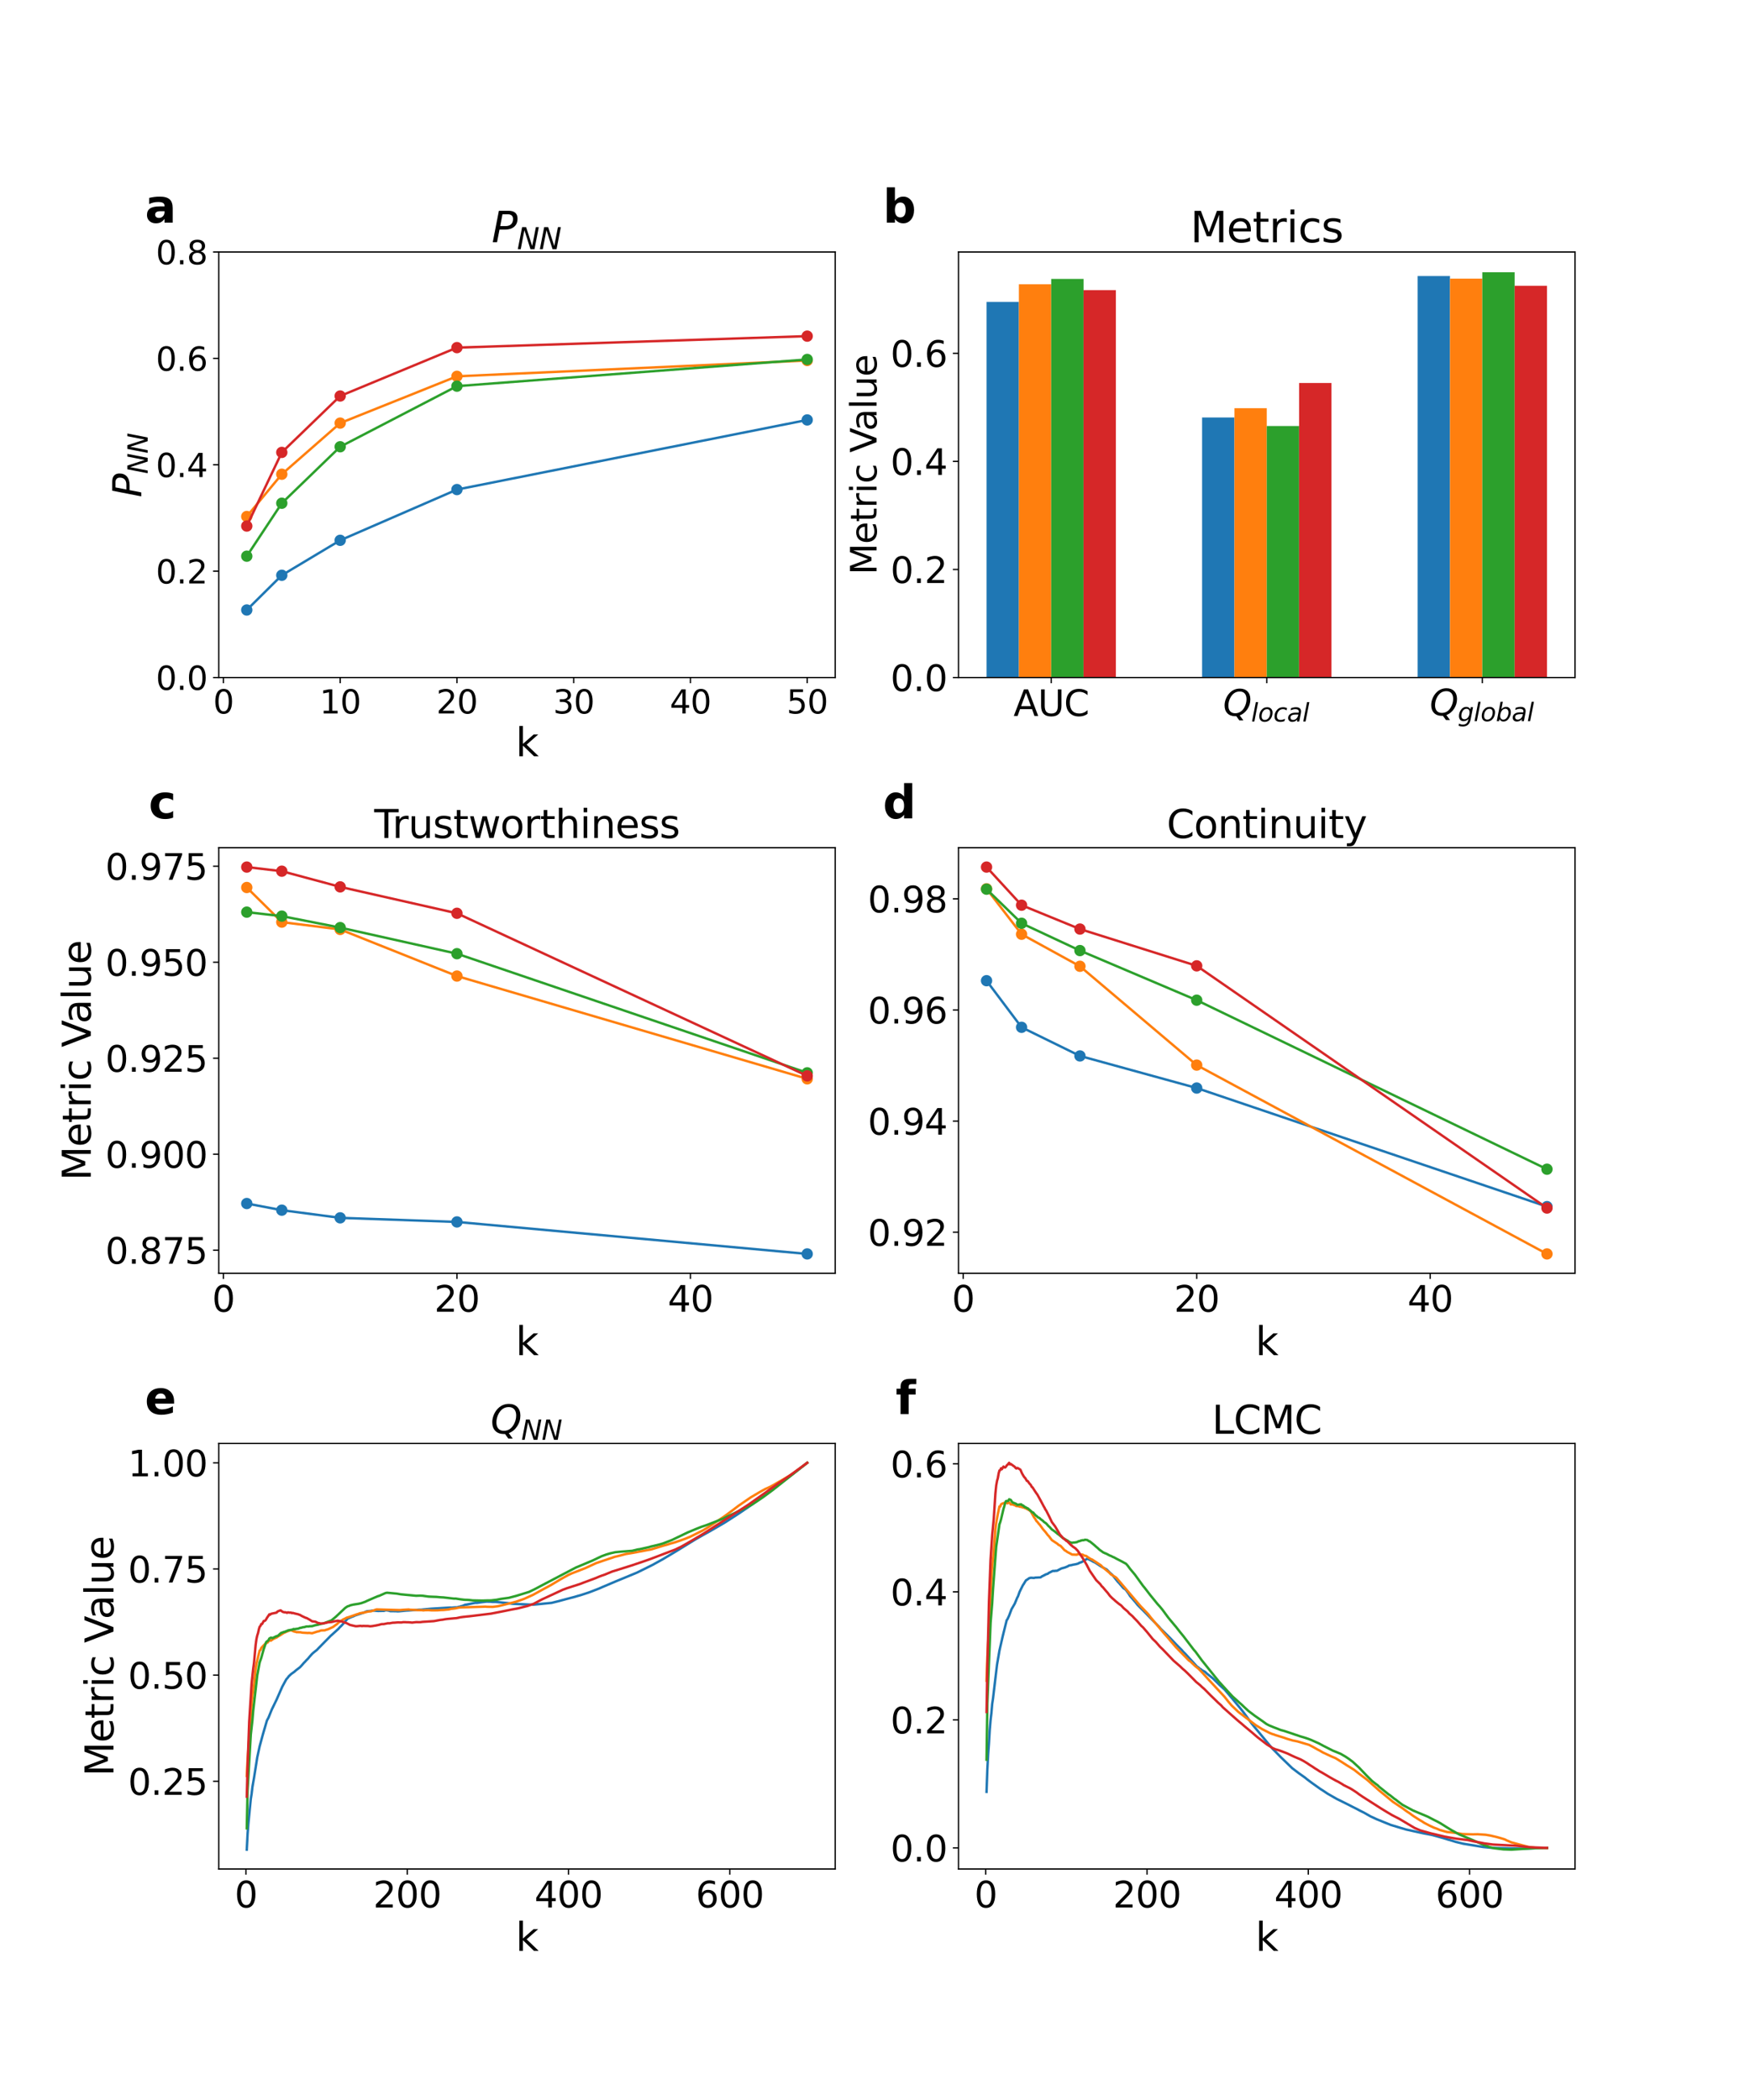 <?xml version="1.0" encoding="utf-8" standalone="no"?>
<!DOCTYPE svg PUBLIC "-//W3C//DTD SVG 1.1//EN"
  "http://www.w3.org/Graphics/SVG/1.1/DTD/svg11.dtd">
<svg xmlns:xlink="http://www.w3.org/1999/xlink" width="1080pt" height="1296pt" viewBox="0 0 1080 1296" xmlns="http://www.w3.org/2000/svg" version="1.1">
 <defs>
  <style type="text/css">*{stroke-linejoin: round; stroke-linecap: butt}</style>
 </defs>
 <g id="figure_1">
  <g id="patch_1">
   <path d="M 0 1296 
L 1080 1296 
L 1080 0 
L 0 0 
z
" style="fill: #ffffff"/>
  </g>
  <g id="axes_1">
   <g id="patch_2">
    <path d="M 135 418.131 
L 515.455 418.131 
L 515.455 155.52 
L 135 155.52 
z
" style="fill: #ffffff"/>
   </g>
   <g id="matplotlib.axis_1">
    <g id="xtick_1">
     <g id="line2d_1">
      <defs>
       <path id="mbc8f0dc9e8" d="M 0 0 
L 0 3.5 
" style="stroke: #000000; stroke-width: 0.8"/>
      </defs>
      <g>
       <use xlink:href="#mbc8f0dc9e8" x="137.882" y="418.131" style="stroke: #000000; stroke-width: 0.8"/>
      </g>
     </g>
     <g id="text_1">
      <!-- 0 -->
      <g transform="translate(131.52 440.327) scale(0.2 -0.2)">
       <defs>
        <path id="DejaVuSans-30" d="M 2034 4250 
Q 1547 4250 1301 3770 
Q 1056 3291 1056 2328 
Q 1056 1369 1301 889 
Q 1547 409 2034 409 
Q 2525 409 2770 889 
Q 3016 1369 3016 2328 
Q 3016 3291 2770 3770 
Q 2525 4250 2034 4250 
z
M 2034 4750 
Q 2819 4750 3233 4129 
Q 3647 3509 3647 2328 
Q 3647 1150 3233 529 
Q 2819 -91 2034 -91 
Q 1250 -91 836 529 
Q 422 1150 422 2328 
Q 422 3509 836 4129 
Q 1250 4750 2034 4750 
z
" transform="scale(0.016)"/>
       </defs>
       <use xlink:href="#DejaVuSans-30"/>
      </g>
     </g>
    </g>
    <g id="xtick_2">
     <g id="line2d_2">
      <g>
       <use xlink:href="#mbc8f0dc9e8" x="209.938" y="418.131" style="stroke: #000000; stroke-width: 0.8"/>
      </g>
     </g>
     <g id="text_2">
      <!-- 10 -->
      <g transform="translate(197.213 440.327) scale(0.2 -0.2)">
       <defs>
        <path id="DejaVuSans-31" d="M 794 531 
L 1825 531 
L 1825 4091 
L 703 3866 
L 703 4441 
L 1819 4666 
L 2450 4666 
L 2450 531 
L 3481 531 
L 3481 0 
L 794 0 
L 794 531 
z
" transform="scale(0.016)"/>
       </defs>
       <use xlink:href="#DejaVuSans-31"/>
       <use xlink:href="#DejaVuSans-30" x="63.623"/>
      </g>
     </g>
    </g>
    <g id="xtick_3">
     <g id="line2d_3">
      <g>
       <use xlink:href="#mbc8f0dc9e8" x="281.994" y="418.131" style="stroke: #000000; stroke-width: 0.8"/>
      </g>
     </g>
     <g id="text_3">
      <!-- 20 -->
      <g transform="translate(269.269 440.327) scale(0.2 -0.2)">
       <defs>
        <path id="DejaVuSans-32" d="M 1228 531 
L 3431 531 
L 3431 0 
L 469 0 
L 469 531 
Q 828 903 1448 1529 
Q 2069 2156 2228 2338 
Q 2531 2678 2651 2914 
Q 2772 3150 2772 3378 
Q 2772 3750 2511 3984 
Q 2250 4219 1831 4219 
Q 1534 4219 1204 4116 
Q 875 4013 500 3803 
L 500 4441 
Q 881 4594 1212 4672 
Q 1544 4750 1819 4750 
Q 2544 4750 2975 4387 
Q 3406 4025 3406 3419 
Q 3406 3131 3298 2873 
Q 3191 2616 2906 2266 
Q 2828 2175 2409 1742 
Q 1991 1309 1228 531 
z
" transform="scale(0.016)"/>
       </defs>
       <use xlink:href="#DejaVuSans-32"/>
       <use xlink:href="#DejaVuSans-30" x="63.623"/>
      </g>
     </g>
    </g>
    <g id="xtick_4">
     <g id="line2d_4">
      <g>
       <use xlink:href="#mbc8f0dc9e8" x="354.05" y="418.131" style="stroke: #000000; stroke-width: 0.8"/>
      </g>
     </g>
     <g id="text_4">
      <!-- 30 -->
      <g transform="translate(341.325 440.327) scale(0.2 -0.2)">
       <defs>
        <path id="DejaVuSans-33" d="M 2597 2516 
Q 3050 2419 3304 2112 
Q 3559 1806 3559 1356 
Q 3559 666 3084 287 
Q 2609 -91 1734 -91 
Q 1441 -91 1130 -33 
Q 819 25 488 141 
L 488 750 
Q 750 597 1062 519 
Q 1375 441 1716 441 
Q 2309 441 2620 675 
Q 2931 909 2931 1356 
Q 2931 1769 2642 2001 
Q 2353 2234 1838 2234 
L 1294 2234 
L 1294 2753 
L 1863 2753 
Q 2328 2753 2575 2939 
Q 2822 3125 2822 3475 
Q 2822 3834 2567 4026 
Q 2313 4219 1838 4219 
Q 1578 4219 1281 4162 
Q 984 4106 628 3988 
L 628 4550 
Q 988 4650 1302 4700 
Q 1616 4750 1894 4750 
Q 2613 4750 3031 4423 
Q 3450 4097 3450 3541 
Q 3450 3153 3228 2886 
Q 3006 2619 2597 2516 
z
" transform="scale(0.016)"/>
       </defs>
       <use xlink:href="#DejaVuSans-33"/>
       <use xlink:href="#DejaVuSans-30" x="63.623"/>
      </g>
     </g>
    </g>
    <g id="xtick_5">
     <g id="line2d_5">
      <g>
       <use xlink:href="#mbc8f0dc9e8" x="426.105" y="418.131" style="stroke: #000000; stroke-width: 0.8"/>
      </g>
     </g>
     <g id="text_5">
      <!-- 40 -->
      <g transform="translate(413.38 440.327) scale(0.2 -0.2)">
       <defs>
        <path id="DejaVuSans-34" d="M 2419 4116 
L 825 1625 
L 2419 1625 
L 2419 4116 
z
M 2253 4666 
L 3047 4666 
L 3047 1625 
L 3713 1625 
L 3713 1100 
L 3047 1100 
L 3047 0 
L 2419 0 
L 2419 1100 
L 313 1100 
L 313 1709 
L 2253 4666 
z
" transform="scale(0.016)"/>
       </defs>
       <use xlink:href="#DejaVuSans-34"/>
       <use xlink:href="#DejaVuSans-30" x="63.623"/>
      </g>
     </g>
    </g>
    <g id="xtick_6">
     <g id="line2d_6">
      <g>
       <use xlink:href="#mbc8f0dc9e8" x="498.161" y="418.131" style="stroke: #000000; stroke-width: 0.8"/>
      </g>
     </g>
     <g id="text_6">
      <!-- 50 -->
      <g transform="translate(485.436 440.327) scale(0.2 -0.2)">
       <defs>
        <path id="DejaVuSans-35" d="M 691 4666 
L 3169 4666 
L 3169 4134 
L 1269 4134 
L 1269 2991 
Q 1406 3038 1543 3061 
Q 1681 3084 1819 3084 
Q 2600 3084 3056 2656 
Q 3513 2228 3513 1497 
Q 3513 744 3044 326 
Q 2575 -91 1722 -91 
Q 1428 -91 1123 -41 
Q 819 9 494 109 
L 494 744 
Q 775 591 1075 516 
Q 1375 441 1709 441 
Q 2250 441 2565 725 
Q 2881 1009 2881 1497 
Q 2881 1984 2565 2268 
Q 2250 2553 1709 2553 
Q 1456 2553 1204 2497 
Q 953 2441 691 2322 
L 691 4666 
z
" transform="scale(0.016)"/>
       </defs>
       <use xlink:href="#DejaVuSans-35"/>
       <use xlink:href="#DejaVuSans-30" x="63.623"/>
      </g>
     </g>
    </g>
    <g id="text_7">
     <!-- k -->
     <g transform="translate(318.279 466.723) scale(0.24 -0.24)">
      <defs>
       <path id="DejaVuSans-6b" d="M 581 4863 
L 1159 4863 
L 1159 1991 
L 2875 3500 
L 3609 3500 
L 1753 1863 
L 3688 0 
L 2938 0 
L 1159 1709 
L 1159 0 
L 581 0 
L 581 4863 
z
" transform="scale(0.016)"/>
      </defs>
      <use xlink:href="#DejaVuSans-6b"/>
     </g>
    </g>
   </g>
   <g id="matplotlib.axis_2">
    <g id="ytick_1">
     <g id="line2d_7">
      <defs>
       <path id="m2ba9cb2d95" d="M 0 0 
L -3.5 0 
" style="stroke: #000000; stroke-width: 0.8"/>
      </defs>
      <g>
       <use xlink:href="#m2ba9cb2d95" x="135" y="418.131" style="stroke: #000000; stroke-width: 0.8"/>
      </g>
     </g>
     <g id="text_8">
      <!-- 0.0 -->
      <g transform="translate(96.194 425.729) scale(0.2 -0.2)">
       <defs>
        <path id="DejaVuSans-2e" d="M 684 794 
L 1344 794 
L 1344 0 
L 684 0 
L 684 794 
z
" transform="scale(0.016)"/>
       </defs>
       <use xlink:href="#DejaVuSans-30"/>
       <use xlink:href="#DejaVuSans-2e" x="63.623"/>
       <use xlink:href="#DejaVuSans-30" x="95.41"/>
      </g>
     </g>
    </g>
    <g id="ytick_2">
     <g id="line2d_8">
      <g>
       <use xlink:href="#m2ba9cb2d95" x="135" y="352.478" style="stroke: #000000; stroke-width: 0.8"/>
      </g>
     </g>
     <g id="text_9">
      <!-- 0.2 -->
      <g transform="translate(96.194 360.076) scale(0.2 -0.2)">
       <use xlink:href="#DejaVuSans-30"/>
       <use xlink:href="#DejaVuSans-2e" x="63.623"/>
       <use xlink:href="#DejaVuSans-32" x="95.41"/>
      </g>
     </g>
    </g>
    <g id="ytick_3">
     <g id="line2d_9">
      <g>
       <use xlink:href="#m2ba9cb2d95" x="135" y="286.825" style="stroke: #000000; stroke-width: 0.8"/>
      </g>
     </g>
     <g id="text_10">
      <!-- 0.4 -->
      <g transform="translate(96.194 294.424) scale(0.2 -0.2)">
       <use xlink:href="#DejaVuSans-30"/>
       <use xlink:href="#DejaVuSans-2e" x="63.623"/>
       <use xlink:href="#DejaVuSans-34" x="95.41"/>
      </g>
     </g>
    </g>
    <g id="ytick_4">
     <g id="line2d_10">
      <g>
       <use xlink:href="#m2ba9cb2d95" x="135" y="221.173" style="stroke: #000000; stroke-width: 0.8"/>
      </g>
     </g>
     <g id="text_11">
      <!-- 0.6 -->
      <g transform="translate(96.194 228.771) scale(0.2 -0.2)">
       <defs>
        <path id="DejaVuSans-36" d="M 2113 2584 
Q 1688 2584 1439 2293 
Q 1191 2003 1191 1497 
Q 1191 994 1439 701 
Q 1688 409 2113 409 
Q 2538 409 2786 701 
Q 3034 994 3034 1497 
Q 3034 2003 2786 2293 
Q 2538 2584 2113 2584 
z
M 3366 4563 
L 3366 3988 
Q 3128 4100 2886 4159 
Q 2644 4219 2406 4219 
Q 1781 4219 1451 3797 
Q 1122 3375 1075 2522 
Q 1259 2794 1537 2939 
Q 1816 3084 2150 3084 
Q 2853 3084 3261 2657 
Q 3669 2231 3669 1497 
Q 3669 778 3244 343 
Q 2819 -91 2113 -91 
Q 1303 -91 875 529 
Q 447 1150 447 2328 
Q 447 3434 972 4092 
Q 1497 4750 2381 4750 
Q 2619 4750 2861 4703 
Q 3103 4656 3366 4563 
z
" transform="scale(0.016)"/>
       </defs>
       <use xlink:href="#DejaVuSans-30"/>
       <use xlink:href="#DejaVuSans-2e" x="63.623"/>
       <use xlink:href="#DejaVuSans-36" x="95.41"/>
      </g>
     </g>
    </g>
    <g id="ytick_5">
     <g id="line2d_11">
      <g>
       <use xlink:href="#m2ba9cb2d95" x="135" y="155.52" style="stroke: #000000; stroke-width: 0.8"/>
      </g>
     </g>
     <g id="text_12">
      <!-- 0.8 -->
      <g transform="translate(96.194 163.118) scale(0.2 -0.2)">
       <defs>
        <path id="DejaVuSans-38" d="M 2034 2216 
Q 1584 2216 1326 1975 
Q 1069 1734 1069 1313 
Q 1069 891 1326 650 
Q 1584 409 2034 409 
Q 2484 409 2743 651 
Q 3003 894 3003 1313 
Q 3003 1734 2745 1975 
Q 2488 2216 2034 2216 
z
M 1403 2484 
Q 997 2584 770 2862 
Q 544 3141 544 3541 
Q 544 4100 942 4425 
Q 1341 4750 2034 4750 
Q 2731 4750 3128 4425 
Q 3525 4100 3525 3541 
Q 3525 3141 3298 2862 
Q 3072 2584 2669 2484 
Q 3125 2378 3379 2068 
Q 3634 1759 3634 1313 
Q 3634 634 3220 271 
Q 2806 -91 2034 -91 
Q 1263 -91 848 271 
Q 434 634 434 1313 
Q 434 1759 690 2068 
Q 947 2378 1403 2484 
z
M 1172 3481 
Q 1172 3119 1398 2916 
Q 1625 2713 2034 2713 
Q 2441 2713 2670 2916 
Q 2900 3119 2900 3481 
Q 2900 3844 2670 4047 
Q 2441 4250 2034 4250 
Q 1625 4250 1398 4047 
Q 1172 3844 1172 3481 
z
" transform="scale(0.016)"/>
       </defs>
       <use xlink:href="#DejaVuSans-30"/>
       <use xlink:href="#DejaVuSans-2e" x="63.623"/>
       <use xlink:href="#DejaVuSans-38" x="95.41"/>
      </g>
     </g>
    </g>
    <g id="text_13">
     <!-- $P_{NN}$ -->
     <g transform="translate(87.203 306.985) rotate(-90) scale(0.24 -0.24)">
      <defs>
       <path id="DejaVuSans-Oblique-50" d="M 1081 4666 
L 2541 4666 
Q 3178 4666 3512 4369 
Q 3847 4072 3847 3500 
Q 3847 2731 3353 2303 
Q 2859 1875 1966 1875 
L 1172 1875 
L 806 0 
L 172 0 
L 1081 4666 
z
M 1613 4147 
L 1275 2394 
L 2069 2394 
Q 2606 2394 2893 2669 
Q 3181 2944 3181 3456 
Q 3181 3784 2986 3965 
Q 2791 4147 2438 4147 
L 1613 4147 
z
" transform="scale(0.016)"/>
       <path id="DejaVuSans-Oblique-4e" d="M 1081 4666 
L 1931 4666 
L 3219 666 
L 4000 4666 
L 4616 4666 
L 3706 0 
L 2853 0 
L 1569 4025 
L 788 0 
L 172 0 
L 1081 4666 
z
" transform="scale(0.016)"/>
      </defs>
      <use xlink:href="#DejaVuSans-Oblique-50" transform="translate(0 0.094)"/>
      <use xlink:href="#DejaVuSans-Oblique-4e" transform="translate(60.303 -16.312) scale(0.7)"/>
      <use xlink:href="#DejaVuSans-Oblique-4e" transform="translate(112.666 -16.312) scale(0.7)"/>
     </g>
    </g>
   </g>
   <g id="line2d_12">
    <path d="M 152.293 376.45 
L 173.91 355.021 
L 209.938 333.451 
L 281.994 302.132 
L 498.161 259.161 
" clip-path="url(#p87c4988a86)" style="fill: none; stroke: #1f77b4; stroke-width: 1.5; stroke-linecap: square"/>
    <defs>
     <path id="m40ff95456d" d="M 0 3 
C 0.796 3 1.559 2.684 2.121 2.121 
C 2.684 1.559 3 0.796 3 0 
C 3 -0.796 2.684 -1.559 2.121 -2.121 
C 1.559 -2.684 0.796 -3 0 -3 
C -0.796 -3 -1.559 -2.684 -2.121 -2.121 
C -2.684 -1.559 -3 -0.796 -3 0 
C -3 0.796 -2.684 1.559 -2.121 2.121 
C -1.559 2.684 -0.796 3 0 3 
z
" style="stroke: #1f77b4"/>
    </defs>
    <g clip-path="url(#p87c4988a86)">
     <use xlink:href="#m40ff95456d" x="152.293" y="376.45" style="fill: #1f77b4; stroke: #1f77b4"/>
     <use xlink:href="#m40ff95456d" x="173.91" y="355.021" style="fill: #1f77b4; stroke: #1f77b4"/>
     <use xlink:href="#m40ff95456d" x="209.938" y="333.451" style="fill: #1f77b4; stroke: #1f77b4"/>
     <use xlink:href="#m40ff95456d" x="281.994" y="302.132" style="fill: #1f77b4; stroke: #1f77b4"/>
     <use xlink:href="#m40ff95456d" x="498.161" y="259.161" style="fill: #1f77b4; stroke: #1f77b4"/>
    </g>
   </g>
   <g id="line2d_13">
    <path d="M 152.293 318.757 
L 173.91 292.665 
L 209.938 261.111 
L 281.994 232.24 
L 498.161 222.463 
" clip-path="url(#p87c4988a86)" style="fill: none; stroke: #ff7f0e; stroke-width: 1.5; stroke-linecap: square"/>
    <defs>
     <path id="m1d94862a34" d="M 0 3 
C 0.796 3 1.559 2.684 2.121 2.121 
C 2.684 1.559 3 0.796 3 0 
C 3 -0.796 2.684 -1.559 2.121 -2.121 
C 1.559 -2.684 0.796 -3 0 -3 
C -0.796 -3 -1.559 -2.684 -2.121 -2.121 
C -2.684 -1.559 -3 -0.796 -3 0 
C -3 0.796 -2.684 1.559 -2.121 2.121 
C -1.559 2.684 -0.796 3 0 3 
z
" style="stroke: #ff7f0e"/>
    </defs>
    <g clip-path="url(#p87c4988a86)">
     <use xlink:href="#m1d94862a34" x="152.293" y="318.757" style="fill: #ff7f0e; stroke: #ff7f0e"/>
     <use xlink:href="#m1d94862a34" x="173.91" y="292.665" style="fill: #ff7f0e; stroke: #ff7f0e"/>
     <use xlink:href="#m1d94862a34" x="209.938" y="261.111" style="fill: #ff7f0e; stroke: #ff7f0e"/>
     <use xlink:href="#m1d94862a34" x="281.994" y="232.24" style="fill: #ff7f0e; stroke: #ff7f0e"/>
     <use xlink:href="#m1d94862a34" x="498.161" y="222.463" style="fill: #ff7f0e; stroke: #ff7f0e"/>
    </g>
   </g>
   <g id="line2d_14">
    <path d="M 152.293 343.247 
L 173.91 310.562 
L 209.938 275.71 
L 281.994 238.316 
L 498.161 221.832 
" clip-path="url(#p87c4988a86)" style="fill: none; stroke: #2ca02c; stroke-width: 1.5; stroke-linecap: square"/>
    <defs>
     <path id="m0fa1115237" d="M 0 3 
C 0.796 3 1.559 2.684 2.121 2.121 
C 2.684 1.559 3 0.796 3 0 
C 3 -0.796 2.684 -1.559 2.121 -2.121 
C 1.559 -2.684 0.796 -3 0 -3 
C -0.796 -3 -1.559 -2.684 -2.121 -2.121 
C -2.684 -1.559 -3 -0.796 -3 0 
C -3 0.796 -2.684 1.559 -2.121 2.121 
C -1.559 2.684 -0.796 3 0 3 
z
" style="stroke: #2ca02c"/>
    </defs>
    <g clip-path="url(#p87c4988a86)">
     <use xlink:href="#m0fa1115237" x="152.293" y="343.247" style="fill: #2ca02c; stroke: #2ca02c"/>
     <use xlink:href="#m0fa1115237" x="173.91" y="310.562" style="fill: #2ca02c; stroke: #2ca02c"/>
     <use xlink:href="#m0fa1115237" x="209.938" y="275.71" style="fill: #2ca02c; stroke: #2ca02c"/>
     <use xlink:href="#m0fa1115237" x="281.994" y="238.316" style="fill: #2ca02c; stroke: #2ca02c"/>
     <use xlink:href="#m0fa1115237" x="498.161" y="221.832" style="fill: #2ca02c; stroke: #2ca02c"/>
    </g>
   </g>
   <g id="line2d_15">
    <path d="M 152.293 324.644 
L 173.91 279.196 
L 209.938 244.391 
L 281.994 214.532 
L 498.161 207.449 
" clip-path="url(#p87c4988a86)" style="fill: none; stroke: #d62728; stroke-width: 1.5; stroke-linecap: square"/>
    <defs>
     <path id="m581758f5f6" d="M 0 3 
C 0.796 3 1.559 2.684 2.121 2.121 
C 2.684 1.559 3 0.796 3 0 
C 3 -0.796 2.684 -1.559 2.121 -2.121 
C 1.559 -2.684 0.796 -3 0 -3 
C -0.796 -3 -1.559 -2.684 -2.121 -2.121 
C -2.684 -1.559 -3 -0.796 -3 0 
C -3 0.796 -2.684 1.559 -2.121 2.121 
C -1.559 2.684 -0.796 3 0 3 
z
" style="stroke: #d62728"/>
    </defs>
    <g clip-path="url(#p87c4988a86)">
     <use xlink:href="#m581758f5f6" x="152.293" y="324.644" style="fill: #d62728; stroke: #d62728"/>
     <use xlink:href="#m581758f5f6" x="173.91" y="279.196" style="fill: #d62728; stroke: #d62728"/>
     <use xlink:href="#m581758f5f6" x="209.938" y="244.391" style="fill: #d62728; stroke: #d62728"/>
     <use xlink:href="#m581758f5f6" x="281.994" y="214.532" style="fill: #d62728; stroke: #d62728"/>
     <use xlink:href="#m581758f5f6" x="498.161" y="207.449" style="fill: #d62728; stroke: #d62728"/>
    </g>
   </g>
   <g id="patch_3">
    <path d="M 135 418.131 
L 135 155.52 
" style="fill: none; stroke: #000000; stroke-width: 0.8; stroke-linejoin: miter; stroke-linecap: square"/>
   </g>
   <g id="patch_4">
    <path d="M 515.455 418.131 
L 515.455 155.52 
" style="fill: none; stroke: #000000; stroke-width: 0.8; stroke-linejoin: miter; stroke-linecap: square"/>
   </g>
   <g id="patch_5">
    <path d="M 135 418.131 
L 515.455 418.131 
" style="fill: none; stroke: #000000; stroke-width: 0.8; stroke-linejoin: miter; stroke-linecap: square"/>
   </g>
   <g id="patch_6">
    <path d="M 135 155.52 
L 515.455 155.52 
" style="fill: none; stroke: #000000; stroke-width: 0.8; stroke-linejoin: miter; stroke-linecap: square"/>
   </g>
   <g id="text_14">
    <!-- a -->
    <g transform="translate(89.473 137.404) scale(0.28 -0.28)">
     <defs>
      <path id="DejaVuSans-Bold-61" d="M 2106 1575 
Q 1756 1575 1579 1456 
Q 1403 1338 1403 1106 
Q 1403 894 1545 773 
Q 1688 653 1941 653 
Q 2256 653 2472 879 
Q 2688 1106 2688 1447 
L 2688 1575 
L 2106 1575 
z
M 3816 1997 
L 3816 0 
L 2688 0 
L 2688 519 
Q 2463 200 2181 54 
Q 1900 -91 1497 -91 
Q 953 -91 614 226 
Q 275 544 275 1050 
Q 275 1666 698 1953 
Q 1122 2241 2028 2241 
L 2688 2241 
L 2688 2328 
Q 2688 2594 2478 2717 
Q 2269 2841 1825 2841 
Q 1466 2841 1156 2769 
Q 847 2697 581 2553 
L 581 3406 
Q 941 3494 1303 3539 
Q 1666 3584 2028 3584 
Q 2975 3584 3395 3211 
Q 3816 2838 3816 1997 
z
" transform="scale(0.016)"/>
     </defs>
     <use xlink:href="#DejaVuSans-Bold-61"/>
    </g>
   </g>
   <g id="text_15">
    <!-- $P_{NN}$ -->
    <g transform="translate(303.387 149.52) scale(0.26 -0.26)">
     <use xlink:href="#DejaVuSans-Oblique-50" transform="translate(0 0.094)"/>
     <use xlink:href="#DejaVuSans-Oblique-4e" transform="translate(60.303 -16.312) scale(0.7)"/>
     <use xlink:href="#DejaVuSans-Oblique-4e" transform="translate(112.666 -16.312) scale(0.7)"/>
    </g>
   </g>
  </g>
  <g id="axes_2">
   <g id="patch_7">
    <path d="M 591.545 418.131 
L 972 418.131 
L 972 155.52 
L 591.545 155.52 
z
" style="fill: #ffffff"/>
   </g>
   <g id="patch_8">
    <path d="M 608.839 418.131 
L 628.793 418.131 
L 628.793 186.329 
L 608.839 186.329 
z
" clip-path="url(#p3a84566f75)" style="fill: #1f77b4"/>
   </g>
   <g id="patch_9">
    <path d="M 741.865 418.131 
L 761.819 418.131 
L 761.819 257.653 
L 741.865 257.653 
z
" clip-path="url(#p3a84566f75)" style="fill: #1f77b4"/>
   </g>
   <g id="patch_10">
    <path d="M 874.891 418.131 
L 894.845 418.131 
L 894.845 170.342 
L 874.891 170.342 
z
" clip-path="url(#p3a84566f75)" style="fill: #1f77b4"/>
   </g>
   <g id="patch_11">
    <path d="M 628.793 418.131 
L 648.747 418.131 
L 648.747 175.451 
L 628.793 175.451 
z
" clip-path="url(#p3a84566f75)" style="fill: #ff7f0e"/>
   </g>
   <g id="patch_12">
    <path d="M 761.819 418.131 
L 781.773 418.131 
L 781.773 251.901 
L 761.819 251.901 
z
" clip-path="url(#p3a84566f75)" style="fill: #ff7f0e"/>
   </g>
   <g id="patch_13">
    <path d="M 894.845 418.131 
L 914.799 418.131 
L 914.799 171.967 
L 894.845 171.967 
z
" clip-path="url(#p3a84566f75)" style="fill: #ff7f0e"/>
   </g>
   <g id="patch_14">
    <path d="M 648.747 418.131 
L 668.701 418.131 
L 668.701 172.14 
L 648.747 172.14 
z
" clip-path="url(#p3a84566f75)" style="fill: #2ca02c"/>
   </g>
   <g id="patch_15">
    <path d="M 781.773 418.131 
L 801.727 418.131 
L 801.727 262.904 
L 781.773 262.904 
z
" clip-path="url(#p3a84566f75)" style="fill: #2ca02c"/>
   </g>
   <g id="patch_16">
    <path d="M 914.799 418.131 
L 934.753 418.131 
L 934.753 168.025 
L 914.799 168.025 
z
" clip-path="url(#p3a84566f75)" style="fill: #2ca02c"/>
   </g>
   <g id="patch_17">
    <path d="M 668.701 418.131 
L 688.654 418.131 
L 688.654 179.05 
L 668.701 179.05 
z
" clip-path="url(#p3a84566f75)" style="fill: #d62728"/>
   </g>
   <g id="patch_18">
    <path d="M 801.727 418.131 
L 821.681 418.131 
L 821.681 236.348 
L 801.727 236.348 
z
" clip-path="url(#p3a84566f75)" style="fill: #d62728"/>
   </g>
   <g id="patch_19">
    <path d="M 934.753 418.131 
L 954.707 418.131 
L 954.707 176.375 
L 934.753 176.375 
z
" clip-path="url(#p3a84566f75)" style="fill: #d62728"/>
   </g>
   <g id="matplotlib.axis_3">
    <g id="xtick_7">
     <g id="line2d_16">
      <g>
       <use xlink:href="#mbc8f0dc9e8" x="648.747" y="418.131" style="stroke: #000000; stroke-width: 0.8"/>
      </g>
     </g>
     <g id="text_16">
      <!-- AUC -->
      <g transform="translate(625.49 441.847) scale(0.22 -0.22)">
       <defs>
        <path id="DejaVuSans-41" d="M 2188 4044 
L 1331 1722 
L 3047 1722 
L 2188 4044 
z
M 1831 4666 
L 2547 4666 
L 4325 0 
L 3669 0 
L 3244 1197 
L 1141 1197 
L 716 0 
L 50 0 
L 1831 4666 
z
" transform="scale(0.016)"/>
        <path id="DejaVuSans-55" d="M 556 4666 
L 1191 4666 
L 1191 1831 
Q 1191 1081 1462 751 
Q 1734 422 2344 422 
Q 2950 422 3222 751 
Q 3494 1081 3494 1831 
L 3494 4666 
L 4128 4666 
L 4128 1753 
Q 4128 841 3676 375 
Q 3225 -91 2344 -91 
Q 1459 -91 1007 375 
Q 556 841 556 1753 
L 556 4666 
z
" transform="scale(0.016)"/>
        <path id="DejaVuSans-43" d="M 4122 4306 
L 4122 3641 
Q 3803 3938 3442 4084 
Q 3081 4231 2675 4231 
Q 1875 4231 1450 3742 
Q 1025 3253 1025 2328 
Q 1025 1406 1450 917 
Q 1875 428 2675 428 
Q 3081 428 3442 575 
Q 3803 722 4122 1019 
L 4122 359 
Q 3791 134 3420 21 
Q 3050 -91 2638 -91 
Q 1578 -91 968 557 
Q 359 1206 359 2328 
Q 359 3453 968 4101 
Q 1578 4750 2638 4750 
Q 3056 4750 3426 4639 
Q 3797 4528 4122 4306 
z
" transform="scale(0.016)"/>
       </defs>
       <use xlink:href="#DejaVuSans-41"/>
       <use xlink:href="#DejaVuSans-55" x="68.408"/>
       <use xlink:href="#DejaVuSans-43" x="141.602"/>
      </g>
     </g>
    </g>
    <g id="xtick_8">
     <g id="line2d_17">
      <g>
       <use xlink:href="#mbc8f0dc9e8" x="781.773" y="418.131" style="stroke: #000000; stroke-width: 0.8"/>
      </g>
     </g>
     <g id="text_17">
      <!-- $Q_{local}$ -->
      <g transform="translate(754.823 441.847) scale(0.22 -0.22)">
       <defs>
        <path id="DejaVuSans-Oblique-51" d="M 2309 -84 
Q 2275 -88 2237 -89 
Q 2200 -91 2125 -91 
Q 1250 -91 756 411 
Q 263 913 263 1797 
Q 263 2319 452 2844 
Q 641 3369 978 3788 
Q 1369 4269 1858 4509 
Q 2347 4750 2938 4750 
Q 3794 4750 4287 4245 
Q 4781 3741 4781 2869 
Q 4781 1928 4265 1147 
Q 3750 366 2919 44 
L 3553 -825 
L 2847 -825 
L 2309 -84 
z
M 2919 4238 
Q 2400 4238 2003 3986 
Q 1606 3734 1313 3219 
Q 1125 2891 1026 2522 
Q 928 2153 928 1778 
Q 928 1128 1239 775 
Q 1550 422 2119 422 
Q 2631 422 3032 676 
Q 3434 931 3719 1434 
Q 3909 1772 4009 2142 
Q 4109 2513 4109 2881 
Q 4109 3528 3796 3883 
Q 3484 4238 2919 4238 
z
" transform="scale(0.016)"/>
        <path id="DejaVuSans-Oblique-6c" d="M 1172 4863 
L 1747 4863 
L 800 0 
L 225 0 
L 1172 4863 
z
" transform="scale(0.016)"/>
        <path id="DejaVuSans-Oblique-6f" d="M 1625 -91 
Q 1009 -91 651 289 
Q 294 669 294 1325 
Q 294 1706 417 2101 
Q 541 2497 738 2766 
Q 1047 3184 1428 3384 
Q 1809 3584 2291 3584 
Q 2888 3584 3255 3212 
Q 3622 2841 3622 2241 
Q 3622 1825 3500 1412 
Q 3378 1000 3181 728 
Q 2875 309 2494 109 
Q 2113 -91 1625 -91 
z
M 891 1344 
Q 891 869 1089 633 
Q 1288 397 1691 397 
Q 2269 397 2648 901 
Q 3028 1406 3028 2181 
Q 3028 2634 2825 2865 
Q 2622 3097 2228 3097 
Q 1903 3097 1650 2945 
Q 1397 2794 1197 2484 
Q 1050 2253 970 1956 
Q 891 1659 891 1344 
z
" transform="scale(0.016)"/>
        <path id="DejaVuSans-Oblique-63" d="M 3431 3366 
L 3316 2797 
Q 3109 2947 2876 3022 
Q 2644 3097 2394 3097 
Q 2119 3097 1870 3000 
Q 1622 2903 1453 2725 
Q 1184 2453 1037 2087 
Q 891 1722 891 1331 
Q 891 859 1127 628 
Q 1363 397 1844 397 
Q 2081 397 2348 469 
Q 2616 541 2906 684 
L 2797 116 
Q 2547 13 2283 -39 
Q 2019 -91 1741 -91 
Q 1044 -91 669 257 
Q 294 606 294 1253 
Q 294 1797 489 2255 
Q 684 2713 1069 3078 
Q 1331 3328 1684 3456 
Q 2038 3584 2456 3584 
Q 2700 3584 2940 3529 
Q 3181 3475 3431 3366 
z
" transform="scale(0.016)"/>
        <path id="DejaVuSans-Oblique-61" d="M 3438 1997 
L 3047 0 
L 2472 0 
L 2578 531 
Q 2325 219 2001 64 
Q 1678 -91 1281 -91 
Q 834 -91 548 182 
Q 263 456 263 884 
Q 263 1497 752 1853 
Q 1241 2209 2100 2209 
L 2900 2209 
L 2931 2363 
Q 2938 2388 2941 2417 
Q 2944 2447 2944 2509 
Q 2944 2788 2717 2942 
Q 2491 3097 2081 3097 
Q 1800 3097 1504 3025 
Q 1209 2953 897 2809 
L 997 3341 
Q 1322 3463 1633 3523 
Q 1944 3584 2234 3584 
Q 2853 3584 3176 3315 
Q 3500 3047 3500 2534 
Q 3500 2431 3484 2292 
Q 3469 2153 3438 1997 
z
M 2816 1759 
L 2241 1759 
Q 1534 1759 1195 1570 
Q 856 1381 856 984 
Q 856 709 1029 553 
Q 1203 397 1509 397 
Q 1978 397 2328 733 
Q 2678 1069 2791 1631 
L 2816 1759 
z
" transform="scale(0.016)"/>
       </defs>
       <use xlink:href="#DejaVuSans-Oblique-51" transform="translate(0 0.781)"/>
       <use xlink:href="#DejaVuSans-Oblique-6c" transform="translate(78.711 -15.625) scale(0.7)"/>
       <use xlink:href="#DejaVuSans-Oblique-6f" transform="translate(98.159 -15.625) scale(0.7)"/>
       <use xlink:href="#DejaVuSans-Oblique-63" transform="translate(140.986 -15.625) scale(0.7)"/>
       <use xlink:href="#DejaVuSans-Oblique-61" transform="translate(179.473 -15.625) scale(0.7)"/>
       <use xlink:href="#DejaVuSans-Oblique-6c" transform="translate(222.368 -15.625) scale(0.7)"/>
      </g>
     </g>
    </g>
    <g id="xtick_9">
     <g id="line2d_18">
      <g>
       <use xlink:href="#mbc8f0dc9e8" x="914.799" y="418.131" style="stroke: #000000; stroke-width: 0.8"/>
      </g>
     </g>
     <g id="text_18">
      <!-- $Q_{global}$ -->
      <g transform="translate(882.349 441.631) scale(0.22 -0.22)">
       <defs>
        <path id="DejaVuSans-Oblique-67" d="M 3816 3500 
L 3219 434 
Q 3047 -456 2561 -893 
Q 2075 -1331 1253 -1331 
Q 950 -1331 690 -1286 
Q 431 -1241 206 -1147 
L 313 -588 
Q 525 -725 762 -790 
Q 1000 -856 1269 -856 
Q 1816 -856 2167 -557 
Q 2519 -259 2631 300 
L 2681 563 
Q 2441 288 2122 144 
Q 1803 0 1434 0 
Q 903 0 598 351 
Q 294 703 294 1319 
Q 294 1803 478 2267 
Q 663 2731 997 3091 
Q 1219 3328 1514 3456 
Q 1809 3584 2131 3584 
Q 2484 3584 2746 3420 
Q 3009 3256 3138 2956 
L 3238 3500 
L 3816 3500 
z
M 2950 2216 
Q 2950 2641 2750 2872 
Q 2550 3103 2181 3103 
Q 1953 3103 1747 3012 
Q 1541 2922 1394 2759 
Q 1156 2491 1023 2127 
Q 891 1763 891 1375 
Q 891 944 1092 712 
Q 1294 481 1672 481 
Q 2219 481 2584 976 
Q 2950 1472 2950 2216 
z
" transform="scale(0.016)"/>
        <path id="DejaVuSans-Oblique-62" d="M 3169 2138 
Q 3169 2591 2961 2847 
Q 2753 3103 2388 3103 
Q 2122 3103 1889 2973 
Q 1656 2844 1484 2597 
Q 1303 2338 1198 1995 
Q 1094 1653 1094 1313 
Q 1094 881 1298 636 
Q 1503 391 1863 391 
Q 2134 391 2365 517 
Q 2597 644 2772 891 
Q 2950 1147 3059 1487 
Q 3169 1828 3169 2138 
z
M 1381 2969 
Q 1594 3256 1914 3420 
Q 2234 3584 2584 3584 
Q 3122 3584 3439 3221 
Q 3756 2859 3756 2241 
Q 3756 1734 3570 1259 
Q 3384 784 3041 416 
Q 2816 172 2522 40 
Q 2228 -91 1906 -91 
Q 1566 -91 1316 65 
Q 1066 222 909 531 
L 806 0 
L 231 0 
L 1178 4863 
L 1753 4863 
L 1381 2969 
z
" transform="scale(0.016)"/>
       </defs>
       <use xlink:href="#DejaVuSans-Oblique-51" transform="translate(0 0.781)"/>
       <use xlink:href="#DejaVuSans-Oblique-67" transform="translate(78.711 -15.625) scale(0.7)"/>
       <use xlink:href="#DejaVuSans-Oblique-6c" transform="translate(123.145 -15.625) scale(0.7)"/>
       <use xlink:href="#DejaVuSans-Oblique-6f" transform="translate(142.593 -15.625) scale(0.7)"/>
       <use xlink:href="#DejaVuSans-Oblique-62" transform="translate(185.42 -15.625) scale(0.7)"/>
       <use xlink:href="#DejaVuSans-Oblique-61" transform="translate(229.854 -15.625) scale(0.7)"/>
       <use xlink:href="#DejaVuSans-Oblique-6c" transform="translate(272.749 -15.625) scale(0.7)"/>
      </g>
     </g>
    </g>
   </g>
   <g id="matplotlib.axis_4">
    <g id="ytick_6">
     <g id="line2d_19">
      <g>
       <use xlink:href="#m2ba9cb2d95" x="591.545" y="418.131" style="stroke: #000000; stroke-width: 0.8"/>
      </g>
     </g>
     <g id="text_19">
      <!-- 0.0 -->
      <g transform="translate(549.559 426.489) scale(0.22 -0.22)">
       <use xlink:href="#DejaVuSans-30"/>
       <use xlink:href="#DejaVuSans-2e" x="63.623"/>
       <use xlink:href="#DejaVuSans-30" x="95.41"/>
      </g>
     </g>
    </g>
    <g id="ytick_7">
     <g id="line2d_20">
      <g>
       <use xlink:href="#m2ba9cb2d95" x="591.545" y="351.435" style="stroke: #000000; stroke-width: 0.8"/>
      </g>
     </g>
     <g id="text_20">
      <!-- 0.2 -->
      <g transform="translate(549.559 359.793) scale(0.22 -0.22)">
       <use xlink:href="#DejaVuSans-30"/>
       <use xlink:href="#DejaVuSans-2e" x="63.623"/>
       <use xlink:href="#DejaVuSans-32" x="95.41"/>
      </g>
     </g>
    </g>
    <g id="ytick_8">
     <g id="line2d_21">
      <g>
       <use xlink:href="#m2ba9cb2d95" x="591.545" y="284.739" style="stroke: #000000; stroke-width: 0.8"/>
      </g>
     </g>
     <g id="text_21">
      <!-- 0.4 -->
      <g transform="translate(549.559 293.097) scale(0.22 -0.22)">
       <use xlink:href="#DejaVuSans-30"/>
       <use xlink:href="#DejaVuSans-2e" x="63.623"/>
       <use xlink:href="#DejaVuSans-34" x="95.41"/>
      </g>
     </g>
    </g>
    <g id="ytick_9">
     <g id="line2d_22">
      <g>
       <use xlink:href="#m2ba9cb2d95" x="591.545" y="218.043" style="stroke: #000000; stroke-width: 0.8"/>
      </g>
     </g>
     <g id="text_22">
      <!-- 0.6 -->
      <g transform="translate(549.559 226.401) scale(0.22 -0.22)">
       <use xlink:href="#DejaVuSans-30"/>
       <use xlink:href="#DejaVuSans-2e" x="63.623"/>
       <use xlink:href="#DejaVuSans-36" x="95.41"/>
      </g>
     </g>
    </g>
    <g id="text_23">
     <!-- Metric Value -->
     <g transform="translate(540.983 354.728) rotate(-90) scale(0.22 -0.22)">
      <defs>
       <path id="DejaVuSans-4d" d="M 628 4666 
L 1569 4666 
L 2759 1491 
L 3956 4666 
L 4897 4666 
L 4897 0 
L 4281 0 
L 4281 4097 
L 3078 897 
L 2444 897 
L 1241 4097 
L 1241 0 
L 628 0 
L 628 4666 
z
" transform="scale(0.016)"/>
       <path id="DejaVuSans-65" d="M 3597 1894 
L 3597 1613 
L 953 1613 
Q 991 1019 1311 708 
Q 1631 397 2203 397 
Q 2534 397 2845 478 
Q 3156 559 3463 722 
L 3463 178 
Q 3153 47 2828 -22 
Q 2503 -91 2169 -91 
Q 1331 -91 842 396 
Q 353 884 353 1716 
Q 353 2575 817 3079 
Q 1281 3584 2069 3584 
Q 2775 3584 3186 3129 
Q 3597 2675 3597 1894 
z
M 3022 2063 
Q 3016 2534 2758 2815 
Q 2500 3097 2075 3097 
Q 1594 3097 1305 2825 
Q 1016 2553 972 2059 
L 3022 2063 
z
" transform="scale(0.016)"/>
       <path id="DejaVuSans-74" d="M 1172 4494 
L 1172 3500 
L 2356 3500 
L 2356 3053 
L 1172 3053 
L 1172 1153 
Q 1172 725 1289 603 
Q 1406 481 1766 481 
L 2356 481 
L 2356 0 
L 1766 0 
Q 1100 0 847 248 
Q 594 497 594 1153 
L 594 3053 
L 172 3053 
L 172 3500 
L 594 3500 
L 594 4494 
L 1172 4494 
z
" transform="scale(0.016)"/>
       <path id="DejaVuSans-72" d="M 2631 2963 
Q 2534 3019 2420 3045 
Q 2306 3072 2169 3072 
Q 1681 3072 1420 2755 
Q 1159 2438 1159 1844 
L 1159 0 
L 581 0 
L 581 3500 
L 1159 3500 
L 1159 2956 
Q 1341 3275 1631 3429 
Q 1922 3584 2338 3584 
Q 2397 3584 2469 3576 
Q 2541 3569 2628 3553 
L 2631 2963 
z
" transform="scale(0.016)"/>
       <path id="DejaVuSans-69" d="M 603 3500 
L 1178 3500 
L 1178 0 
L 603 0 
L 603 3500 
z
M 603 4863 
L 1178 4863 
L 1178 4134 
L 603 4134 
L 603 4863 
z
" transform="scale(0.016)"/>
       <path id="DejaVuSans-63" d="M 3122 3366 
L 3122 2828 
Q 2878 2963 2633 3030 
Q 2388 3097 2138 3097 
Q 1578 3097 1268 2742 
Q 959 2388 959 1747 
Q 959 1106 1268 751 
Q 1578 397 2138 397 
Q 2388 397 2633 464 
Q 2878 531 3122 666 
L 3122 134 
Q 2881 22 2623 -34 
Q 2366 -91 2075 -91 
Q 1284 -91 818 406 
Q 353 903 353 1747 
Q 353 2603 823 3093 
Q 1294 3584 2113 3584 
Q 2378 3584 2631 3529 
Q 2884 3475 3122 3366 
z
" transform="scale(0.016)"/>
       <path id="DejaVuSans-20" transform="scale(0.016)"/>
       <path id="DejaVuSans-56" d="M 1831 0 
L 50 4666 
L 709 4666 
L 2188 738 
L 3669 4666 
L 4325 4666 
L 2547 0 
L 1831 0 
z
" transform="scale(0.016)"/>
       <path id="DejaVuSans-61" d="M 2194 1759 
Q 1497 1759 1228 1600 
Q 959 1441 959 1056 
Q 959 750 1161 570 
Q 1363 391 1709 391 
Q 2188 391 2477 730 
Q 2766 1069 2766 1631 
L 2766 1759 
L 2194 1759 
z
M 3341 1997 
L 3341 0 
L 2766 0 
L 2766 531 
Q 2569 213 2275 61 
Q 1981 -91 1556 -91 
Q 1019 -91 701 211 
Q 384 513 384 1019 
Q 384 1609 779 1909 
Q 1175 2209 1959 2209 
L 2766 2209 
L 2766 2266 
Q 2766 2663 2505 2880 
Q 2244 3097 1772 3097 
Q 1472 3097 1187 3025 
Q 903 2953 641 2809 
L 641 3341 
Q 956 3463 1253 3523 
Q 1550 3584 1831 3584 
Q 2591 3584 2966 3190 
Q 3341 2797 3341 1997 
z
" transform="scale(0.016)"/>
       <path id="DejaVuSans-6c" d="M 603 4863 
L 1178 4863 
L 1178 0 
L 603 0 
L 603 4863 
z
" transform="scale(0.016)"/>
       <path id="DejaVuSans-75" d="M 544 1381 
L 544 3500 
L 1119 3500 
L 1119 1403 
Q 1119 906 1312 657 
Q 1506 409 1894 409 
Q 2359 409 2629 706 
Q 2900 1003 2900 1516 
L 2900 3500 
L 3475 3500 
L 3475 0 
L 2900 0 
L 2900 538 
Q 2691 219 2414 64 
Q 2138 -91 1772 -91 
Q 1169 -91 856 284 
Q 544 659 544 1381 
z
M 1991 3584 
L 1991 3584 
z
" transform="scale(0.016)"/>
      </defs>
      <use xlink:href="#DejaVuSans-4d"/>
      <use xlink:href="#DejaVuSans-65" x="86.279"/>
      <use xlink:href="#DejaVuSans-74" x="147.803"/>
      <use xlink:href="#DejaVuSans-72" x="187.012"/>
      <use xlink:href="#DejaVuSans-69" x="228.125"/>
      <use xlink:href="#DejaVuSans-63" x="255.908"/>
      <use xlink:href="#DejaVuSans-20" x="310.889"/>
      <use xlink:href="#DejaVuSans-56" x="342.676"/>
      <use xlink:href="#DejaVuSans-61" x="403.334"/>
      <use xlink:href="#DejaVuSans-6c" x="464.613"/>
      <use xlink:href="#DejaVuSans-75" x="492.396"/>
      <use xlink:href="#DejaVuSans-65" x="555.775"/>
     </g>
    </g>
   </g>
   <g id="patch_20">
    <path d="M 591.545 418.131 
L 591.545 155.52 
" style="fill: none; stroke: #000000; stroke-width: 0.8; stroke-linejoin: miter; stroke-linecap: square"/>
   </g>
   <g id="patch_21">
    <path d="M 972 418.131 
L 972 155.52 
" style="fill: none; stroke: #000000; stroke-width: 0.8; stroke-linejoin: miter; stroke-linecap: square"/>
   </g>
   <g id="patch_22">
    <path d="M 591.545 418.131 
L 972 418.131 
" style="fill: none; stroke: #000000; stroke-width: 0.8; stroke-linejoin: miter; stroke-linecap: square"/>
   </g>
   <g id="patch_23">
    <path d="M 591.545 155.52 
L 972 155.52 
" style="fill: none; stroke: #000000; stroke-width: 0.8; stroke-linejoin: miter; stroke-linecap: square"/>
   </g>
   <g id="text_24">
    <!-- b -->
    <g transform="translate(544.872 137.404) scale(0.28 -0.28)">
     <defs>
      <path id="DejaVuSans-Bold-62" d="M 2400 722 
Q 2759 722 2948 984 
Q 3138 1247 3138 1747 
Q 3138 2247 2948 2509 
Q 2759 2772 2400 2772 
Q 2041 2772 1848 2508 
Q 1656 2244 1656 1747 
Q 1656 1250 1848 986 
Q 2041 722 2400 722 
z
M 1656 2988 
Q 1888 3294 2169 3439 
Q 2450 3584 2816 3584 
Q 3463 3584 3878 3070 
Q 4294 2556 4294 1747 
Q 4294 938 3878 423 
Q 3463 -91 2816 -91 
Q 2450 -91 2169 54 
Q 1888 200 1656 506 
L 1656 0 
L 538 0 
L 538 4863 
L 1656 4863 
L 1656 2988 
z
" transform="scale(0.016)"/>
     </defs>
     <use xlink:href="#DejaVuSans-Bold-62"/>
    </g>
   </g>
   <g id="text_25">
    <!-- Metrics -->
    <g transform="translate(734.585 149.52) scale(0.26 -0.26)">
     <defs>
      <path id="DejaVuSans-73" d="M 2834 3397 
L 2834 2853 
Q 2591 2978 2328 3040 
Q 2066 3103 1784 3103 
Q 1356 3103 1142 2972 
Q 928 2841 928 2578 
Q 928 2378 1081 2264 
Q 1234 2150 1697 2047 
L 1894 2003 
Q 2506 1872 2764 1633 
Q 3022 1394 3022 966 
Q 3022 478 2636 193 
Q 2250 -91 1575 -91 
Q 1294 -91 989 -36 
Q 684 19 347 128 
L 347 722 
Q 666 556 975 473 
Q 1284 391 1588 391 
Q 1994 391 2212 530 
Q 2431 669 2431 922 
Q 2431 1156 2273 1281 
Q 2116 1406 1581 1522 
L 1381 1569 
Q 847 1681 609 1914 
Q 372 2147 372 2553 
Q 372 3047 722 3315 
Q 1072 3584 1716 3584 
Q 2034 3584 2315 3537 
Q 2597 3491 2834 3397 
z
" transform="scale(0.016)"/>
     </defs>
     <use xlink:href="#DejaVuSans-4d"/>
     <use xlink:href="#DejaVuSans-65" x="86.279"/>
     <use xlink:href="#DejaVuSans-74" x="147.803"/>
     <use xlink:href="#DejaVuSans-72" x="187.012"/>
     <use xlink:href="#DejaVuSans-69" x="228.125"/>
     <use xlink:href="#DejaVuSans-63" x="255.908"/>
     <use xlink:href="#DejaVuSans-73" x="310.889"/>
    </g>
   </g>
  </g>
  <g id="axes_3">
   <g id="patch_24">
    <path d="M 135 785.785 
L 515.455 785.785 
L 515.455 523.175 
L 135 523.175 
z
" style="fill: #ffffff"/>
   </g>
   <g id="matplotlib.axis_5">
    <g id="xtick_10">
     <g id="line2d_23">
      <g>
       <use xlink:href="#mbc8f0dc9e8" x="137.882" y="785.785" style="stroke: #000000; stroke-width: 0.8"/>
      </g>
     </g>
     <g id="text_26">
      <!-- 0 -->
      <g transform="translate(130.883 809.502) scale(0.22 -0.22)">
       <use xlink:href="#DejaVuSans-30"/>
      </g>
     </g>
    </g>
    <g id="xtick_11">
     <g id="line2d_24">
      <g>
       <use xlink:href="#mbc8f0dc9e8" x="281.994" y="785.785" style="stroke: #000000; stroke-width: 0.8"/>
      </g>
     </g>
     <g id="text_27">
      <!-- 20 -->
      <g transform="translate(267.996 809.502) scale(0.22 -0.22)">
       <use xlink:href="#DejaVuSans-32"/>
       <use xlink:href="#DejaVuSans-30" x="63.623"/>
      </g>
     </g>
    </g>
    <g id="xtick_12">
     <g id="line2d_25">
      <g>
       <use xlink:href="#mbc8f0dc9e8" x="426.105" y="785.785" style="stroke: #000000; stroke-width: 0.8"/>
      </g>
     </g>
     <g id="text_28">
      <!-- 40 -->
      <g transform="translate(412.108 809.502) scale(0.22 -0.22)">
       <use xlink:href="#DejaVuSans-34"/>
       <use xlink:href="#DejaVuSans-30" x="63.623"/>
      </g>
     </g>
    </g>
    <g id="text_29">
     <!-- k -->
     <g transform="translate(318.279 836.313) scale(0.24 -0.24)">
      <use xlink:href="#DejaVuSans-6b"/>
     </g>
    </g>
   </g>
   <g id="matplotlib.axis_6">
    <g id="ytick_10">
     <g id="line2d_26">
      <g>
       <use xlink:href="#m2ba9cb2d95" x="135" y="771.553" style="stroke: #000000; stroke-width: 0.8"/>
      </g>
     </g>
     <g id="text_30">
      <!-- 0.875 -->
      <g transform="translate(65.018 779.911) scale(0.22 -0.22)">
       <defs>
        <path id="DejaVuSans-37" d="M 525 4666 
L 3525 4666 
L 3525 4397 
L 1831 0 
L 1172 0 
L 2766 4134 
L 525 4134 
L 525 4666 
z
" transform="scale(0.016)"/>
       </defs>
       <use xlink:href="#DejaVuSans-30"/>
       <use xlink:href="#DejaVuSans-2e" x="63.623"/>
       <use xlink:href="#DejaVuSans-38" x="95.41"/>
       <use xlink:href="#DejaVuSans-37" x="159.033"/>
       <use xlink:href="#DejaVuSans-35" x="222.656"/>
      </g>
     </g>
    </g>
    <g id="ytick_11">
     <g id="line2d_27">
      <g>
       <use xlink:href="#m2ba9cb2d95" x="135" y="712.31" style="stroke: #000000; stroke-width: 0.8"/>
      </g>
     </g>
     <g id="text_31">
      <!-- 0.900 -->
      <g transform="translate(65.018 720.668) scale(0.22 -0.22)">
       <defs>
        <path id="DejaVuSans-39" d="M 703 97 
L 703 672 
Q 941 559 1184 500 
Q 1428 441 1663 441 
Q 2288 441 2617 861 
Q 2947 1281 2994 2138 
Q 2813 1869 2534 1725 
Q 2256 1581 1919 1581 
Q 1219 1581 811 2004 
Q 403 2428 403 3163 
Q 403 3881 828 4315 
Q 1253 4750 1959 4750 
Q 2769 4750 3195 4129 
Q 3622 3509 3622 2328 
Q 3622 1225 3098 567 
Q 2575 -91 1691 -91 
Q 1453 -91 1209 -44 
Q 966 3 703 97 
z
M 1959 2075 
Q 2384 2075 2632 2365 
Q 2881 2656 2881 3163 
Q 2881 3666 2632 3958 
Q 2384 4250 1959 4250 
Q 1534 4250 1286 3958 
Q 1038 3666 1038 3163 
Q 1038 2656 1286 2365 
Q 1534 2075 1959 2075 
z
" transform="scale(0.016)"/>
       </defs>
       <use xlink:href="#DejaVuSans-30"/>
       <use xlink:href="#DejaVuSans-2e" x="63.623"/>
       <use xlink:href="#DejaVuSans-39" x="95.41"/>
       <use xlink:href="#DejaVuSans-30" x="159.033"/>
       <use xlink:href="#DejaVuSans-30" x="222.656"/>
      </g>
     </g>
    </g>
    <g id="ytick_12">
     <g id="line2d_28">
      <g>
       <use xlink:href="#m2ba9cb2d95" x="135" y="653.067" style="stroke: #000000; stroke-width: 0.8"/>
      </g>
     </g>
     <g id="text_32">
      <!-- 0.925 -->
      <g transform="translate(65.018 661.425) scale(0.22 -0.22)">
       <use xlink:href="#DejaVuSans-30"/>
       <use xlink:href="#DejaVuSans-2e" x="63.623"/>
       <use xlink:href="#DejaVuSans-39" x="95.41"/>
       <use xlink:href="#DejaVuSans-32" x="159.033"/>
       <use xlink:href="#DejaVuSans-35" x="222.656"/>
      </g>
     </g>
    </g>
    <g id="ytick_13">
     <g id="line2d_29">
      <g>
       <use xlink:href="#m2ba9cb2d95" x="135" y="593.824" style="stroke: #000000; stroke-width: 0.8"/>
      </g>
     </g>
     <g id="text_33">
      <!-- 0.950 -->
      <g transform="translate(65.018 602.182) scale(0.22 -0.22)">
       <use xlink:href="#DejaVuSans-30"/>
       <use xlink:href="#DejaVuSans-2e" x="63.623"/>
       <use xlink:href="#DejaVuSans-39" x="95.41"/>
       <use xlink:href="#DejaVuSans-35" x="159.033"/>
       <use xlink:href="#DejaVuSans-30" x="222.656"/>
      </g>
     </g>
    </g>
    <g id="ytick_14">
     <g id="line2d_30">
      <g>
       <use xlink:href="#m2ba9cb2d95" x="135" y="534.581" style="stroke: #000000; stroke-width: 0.8"/>
      </g>
     </g>
     <g id="text_34">
      <!-- 0.975 -->
      <g transform="translate(65.018 542.939) scale(0.22 -0.22)">
       <use xlink:href="#DejaVuSans-30"/>
       <use xlink:href="#DejaVuSans-2e" x="63.623"/>
       <use xlink:href="#DejaVuSans-39" x="95.41"/>
       <use xlink:href="#DejaVuSans-37" x="159.033"/>
       <use xlink:href="#DejaVuSans-35" x="222.656"/>
      </g>
     </g>
    </g>
    <g id="text_35">
     <!-- Metric Value -->
     <g transform="translate(56.027 728.556) rotate(-90) scale(0.24 -0.24)">
      <use xlink:href="#DejaVuSans-4d"/>
      <use xlink:href="#DejaVuSans-65" x="86.279"/>
      <use xlink:href="#DejaVuSans-74" x="147.803"/>
      <use xlink:href="#DejaVuSans-72" x="187.012"/>
      <use xlink:href="#DejaVuSans-69" x="228.125"/>
      <use xlink:href="#DejaVuSans-63" x="255.908"/>
      <use xlink:href="#DejaVuSans-20" x="310.889"/>
      <use xlink:href="#DejaVuSans-56" x="342.676"/>
      <use xlink:href="#DejaVuSans-61" x="403.334"/>
      <use xlink:href="#DejaVuSans-6c" x="464.613"/>
      <use xlink:href="#DejaVuSans-75" x="492.396"/>
      <use xlink:href="#DejaVuSans-65" x="555.775"/>
     </g>
    </g>
   </g>
   <g id="line2d_31">
    <path d="M 152.293 742.745 
L 173.91 746.847 
L 209.938 751.583 
L 281.994 754.107 
L 498.161 773.848 
" clip-path="url(#p5fc5db8afb)" style="fill: none; stroke: #1f77b4; stroke-width: 1.5; stroke-linecap: square"/>
    <g clip-path="url(#p5fc5db8afb)">
     <use xlink:href="#m40ff95456d" x="152.293" y="742.745" style="fill: #1f77b4; stroke: #1f77b4"/>
     <use xlink:href="#m40ff95456d" x="173.91" y="746.847" style="fill: #1f77b4; stroke: #1f77b4"/>
     <use xlink:href="#m40ff95456d" x="209.938" y="751.583" style="fill: #1f77b4; stroke: #1f77b4"/>
     <use xlink:href="#m40ff95456d" x="281.994" y="754.107" style="fill: #1f77b4; stroke: #1f77b4"/>
     <use xlink:href="#m40ff95456d" x="498.161" y="773.848" style="fill: #1f77b4; stroke: #1f77b4"/>
    </g>
   </g>
   <g id="line2d_32">
    <path d="M 152.293 547.713 
L 173.91 569.079 
L 209.938 573.597 
L 281.994 602.364 
L 498.161 665.8 
" clip-path="url(#p5fc5db8afb)" style="fill: none; stroke: #ff7f0e; stroke-width: 1.5; stroke-linecap: square"/>
    <g clip-path="url(#p5fc5db8afb)">
     <use xlink:href="#m1d94862a34" x="152.293" y="547.713" style="fill: #ff7f0e; stroke: #ff7f0e"/>
     <use xlink:href="#m1d94862a34" x="173.91" y="569.079" style="fill: #ff7f0e; stroke: #ff7f0e"/>
     <use xlink:href="#m1d94862a34" x="209.938" y="573.597" style="fill: #ff7f0e; stroke: #ff7f0e"/>
     <use xlink:href="#m1d94862a34" x="281.994" y="602.364" style="fill: #ff7f0e; stroke: #ff7f0e"/>
     <use xlink:href="#m1d94862a34" x="498.161" y="665.8" style="fill: #ff7f0e; stroke: #ff7f0e"/>
    </g>
   </g>
   <g id="line2d_33">
    <path d="M 152.293 562.921 
L 173.91 565.375 
L 209.938 572.465 
L 281.994 588.567 
L 498.161 662.083 
" clip-path="url(#p5fc5db8afb)" style="fill: none; stroke: #2ca02c; stroke-width: 1.5; stroke-linecap: square"/>
    <g clip-path="url(#p5fc5db8afb)">
     <use xlink:href="#m0fa1115237" x="152.293" y="562.921" style="fill: #2ca02c; stroke: #2ca02c"/>
     <use xlink:href="#m0fa1115237" x="173.91" y="565.375" style="fill: #2ca02c; stroke: #2ca02c"/>
     <use xlink:href="#m0fa1115237" x="209.938" y="572.465" style="fill: #2ca02c; stroke: #2ca02c"/>
     <use xlink:href="#m0fa1115237" x="281.994" y="588.567" style="fill: #2ca02c; stroke: #2ca02c"/>
     <use xlink:href="#m0fa1115237" x="498.161" y="662.083" style="fill: #2ca02c; stroke: #2ca02c"/>
    </g>
   </g>
   <g id="line2d_34">
    <path d="M 152.293 535.112 
L 173.91 537.647 
L 209.938 547.328 
L 281.994 563.627 
L 498.161 663.968 
" clip-path="url(#p5fc5db8afb)" style="fill: none; stroke: #d62728; stroke-width: 1.5; stroke-linecap: square"/>
    <g clip-path="url(#p5fc5db8afb)">
     <use xlink:href="#m581758f5f6" x="152.293" y="535.112" style="fill: #d62728; stroke: #d62728"/>
     <use xlink:href="#m581758f5f6" x="173.91" y="537.647" style="fill: #d62728; stroke: #d62728"/>
     <use xlink:href="#m581758f5f6" x="209.938" y="547.328" style="fill: #d62728; stroke: #d62728"/>
     <use xlink:href="#m581758f5f6" x="281.994" y="563.627" style="fill: #d62728; stroke: #d62728"/>
     <use xlink:href="#m581758f5f6" x="498.161" y="663.968" style="fill: #d62728; stroke: #d62728"/>
    </g>
   </g>
   <g id="patch_25">
    <path d="M 135 785.785 
L 135 523.175 
" style="fill: none; stroke: #000000; stroke-width: 0.8; stroke-linejoin: miter; stroke-linecap: square"/>
   </g>
   <g id="patch_26">
    <path d="M 515.455 785.785 
L 515.455 523.175 
" style="fill: none; stroke: #000000; stroke-width: 0.8; stroke-linejoin: miter; stroke-linecap: square"/>
   </g>
   <g id="patch_27">
    <path d="M 135 785.785 
L 515.455 785.785 
" style="fill: none; stroke: #000000; stroke-width: 0.8; stroke-linejoin: miter; stroke-linecap: square"/>
   </g>
   <g id="patch_28">
    <path d="M 135 523.175 
L 515.455 523.175 
" style="fill: none; stroke: #000000; stroke-width: 0.8; stroke-linejoin: miter; stroke-linecap: square"/>
   </g>
   <g id="text_36">
    <!-- c -->
    <g transform="translate(91.769 505.059) scale(0.28 -0.28)">
     <defs>
      <path id="DejaVuSans-Bold-63" d="M 3366 3391 
L 3366 2478 
Q 3138 2634 2908 2709 
Q 2678 2784 2431 2784 
Q 1963 2784 1702 2511 
Q 1441 2238 1441 1747 
Q 1441 1256 1702 982 
Q 1963 709 2431 709 
Q 2694 709 2930 787 
Q 3166 866 3366 1019 
L 3366 103 
Q 3103 6 2833 -42 
Q 2563 -91 2291 -91 
Q 1344 -91 809 395 
Q 275 881 275 1747 
Q 275 2613 809 3098 
Q 1344 3584 2291 3584 
Q 2566 3584 2833 3536 
Q 3100 3488 3366 3391 
z
" transform="scale(0.016)"/>
     </defs>
     <use xlink:href="#DejaVuSans-Bold-63"/>
    </g>
   </g>
   <g id="text_37">
    <!-- Trustworthiness -->
    <g transform="translate(230.95 517.175) scale(0.24 -0.24)">
     <defs>
      <path id="DejaVuSans-54" d="M -19 4666 
L 3928 4666 
L 3928 4134 
L 2272 4134 
L 2272 0 
L 1638 0 
L 1638 4134 
L -19 4134 
L -19 4666 
z
" transform="scale(0.016)"/>
      <path id="DejaVuSans-77" d="M 269 3500 
L 844 3500 
L 1563 769 
L 2278 3500 
L 2956 3500 
L 3675 769 
L 4391 3500 
L 4966 3500 
L 4050 0 
L 3372 0 
L 2619 2869 
L 1863 0 
L 1184 0 
L 269 3500 
z
" transform="scale(0.016)"/>
      <path id="DejaVuSans-6f" d="M 1959 3097 
Q 1497 3097 1228 2736 
Q 959 2375 959 1747 
Q 959 1119 1226 758 
Q 1494 397 1959 397 
Q 2419 397 2687 759 
Q 2956 1122 2956 1747 
Q 2956 2369 2687 2733 
Q 2419 3097 1959 3097 
z
M 1959 3584 
Q 2709 3584 3137 3096 
Q 3566 2609 3566 1747 
Q 3566 888 3137 398 
Q 2709 -91 1959 -91 
Q 1206 -91 779 398 
Q 353 888 353 1747 
Q 353 2609 779 3096 
Q 1206 3584 1959 3584 
z
" transform="scale(0.016)"/>
      <path id="DejaVuSans-68" d="M 3513 2113 
L 3513 0 
L 2938 0 
L 2938 2094 
Q 2938 2591 2744 2837 
Q 2550 3084 2163 3084 
Q 1697 3084 1428 2787 
Q 1159 2491 1159 1978 
L 1159 0 
L 581 0 
L 581 4863 
L 1159 4863 
L 1159 2956 
Q 1366 3272 1645 3428 
Q 1925 3584 2291 3584 
Q 2894 3584 3203 3211 
Q 3513 2838 3513 2113 
z
" transform="scale(0.016)"/>
      <path id="DejaVuSans-6e" d="M 3513 2113 
L 3513 0 
L 2938 0 
L 2938 2094 
Q 2938 2591 2744 2837 
Q 2550 3084 2163 3084 
Q 1697 3084 1428 2787 
Q 1159 2491 1159 1978 
L 1159 0 
L 581 0 
L 581 3500 
L 1159 3500 
L 1159 2956 
Q 1366 3272 1645 3428 
Q 1925 3584 2291 3584 
Q 2894 3584 3203 3211 
Q 3513 2838 3513 2113 
z
" transform="scale(0.016)"/>
     </defs>
     <use xlink:href="#DejaVuSans-54"/>
     <use xlink:href="#DejaVuSans-72" x="46.334"/>
     <use xlink:href="#DejaVuSans-75" x="87.447"/>
     <use xlink:href="#DejaVuSans-73" x="150.826"/>
     <use xlink:href="#DejaVuSans-74" x="202.926"/>
     <use xlink:href="#DejaVuSans-77" x="242.135"/>
     <use xlink:href="#DejaVuSans-6f" x="323.922"/>
     <use xlink:href="#DejaVuSans-72" x="385.104"/>
     <use xlink:href="#DejaVuSans-74" x="426.217"/>
     <use xlink:href="#DejaVuSans-68" x="465.426"/>
     <use xlink:href="#DejaVuSans-69" x="528.805"/>
     <use xlink:href="#DejaVuSans-6e" x="556.588"/>
     <use xlink:href="#DejaVuSans-65" x="619.967"/>
     <use xlink:href="#DejaVuSans-73" x="681.49"/>
     <use xlink:href="#DejaVuSans-73" x="733.59"/>
    </g>
   </g>
  </g>
  <g id="axes_4">
   <g id="patch_29">
    <path d="M 591.545 785.785 
L 972 785.785 
L 972 523.175 
L 591.545 523.175 
z
" style="fill: #ffffff"/>
   </g>
   <g id="matplotlib.axis_7">
    <g id="xtick_13">
     <g id="line2d_35">
      <g>
       <use xlink:href="#mbc8f0dc9e8" x="594.428" y="785.785" style="stroke: #000000; stroke-width: 0.8"/>
      </g>
     </g>
     <g id="text_38">
      <!-- 0 -->
      <g transform="translate(587.429 809.502) scale(0.22 -0.22)">
       <use xlink:href="#DejaVuSans-30"/>
      </g>
     </g>
    </g>
    <g id="xtick_14">
     <g id="line2d_36">
      <g>
       <use xlink:href="#mbc8f0dc9e8" x="738.539" y="785.785" style="stroke: #000000; stroke-width: 0.8"/>
      </g>
     </g>
     <g id="text_39">
      <!-- 20 -->
      <g transform="translate(724.542 809.502) scale(0.22 -0.22)">
       <use xlink:href="#DejaVuSans-32"/>
       <use xlink:href="#DejaVuSans-30" x="63.623"/>
      </g>
     </g>
    </g>
    <g id="xtick_15">
     <g id="line2d_37">
      <g>
       <use xlink:href="#mbc8f0dc9e8" x="882.651" y="785.785" style="stroke: #000000; stroke-width: 0.8"/>
      </g>
     </g>
     <g id="text_40">
      <!-- 40 -->
      <g transform="translate(868.653 809.502) scale(0.22 -0.22)">
       <use xlink:href="#DejaVuSans-34"/>
       <use xlink:href="#DejaVuSans-30" x="63.623"/>
      </g>
     </g>
    </g>
    <g id="text_41">
     <!-- k -->
     <g transform="translate(774.824 836.313) scale(0.24 -0.24)">
      <use xlink:href="#DejaVuSans-6b"/>
     </g>
    </g>
   </g>
   <g id="matplotlib.axis_8">
    <g id="ytick_15">
     <g id="line2d_38">
      <g>
       <use xlink:href="#m2ba9cb2d95" x="591.545" y="760.472" style="stroke: #000000; stroke-width: 0.8"/>
      </g>
     </g>
     <g id="text_42">
      <!-- 0.92 -->
      <g transform="translate(535.561 768.83) scale(0.22 -0.22)">
       <use xlink:href="#DejaVuSans-30"/>
       <use xlink:href="#DejaVuSans-2e" x="63.623"/>
       <use xlink:href="#DejaVuSans-39" x="95.41"/>
       <use xlink:href="#DejaVuSans-32" x="159.033"/>
      </g>
     </g>
    </g>
    <g id="ytick_16">
     <g id="line2d_39">
      <g>
       <use xlink:href="#m2ba9cb2d95" x="591.545" y="691.885" style="stroke: #000000; stroke-width: 0.8"/>
      </g>
     </g>
     <g id="text_43">
      <!-- 0.94 -->
      <g transform="translate(535.561 700.243) scale(0.22 -0.22)">
       <use xlink:href="#DejaVuSans-30"/>
       <use xlink:href="#DejaVuSans-2e" x="63.623"/>
       <use xlink:href="#DejaVuSans-39" x="95.41"/>
       <use xlink:href="#DejaVuSans-34" x="159.033"/>
      </g>
     </g>
    </g>
    <g id="ytick_17">
     <g id="line2d_40">
      <g>
       <use xlink:href="#m2ba9cb2d95" x="591.545" y="623.297" style="stroke: #000000; stroke-width: 0.8"/>
      </g>
     </g>
     <g id="text_44">
      <!-- 0.96 -->
      <g transform="translate(535.561 631.656) scale(0.22 -0.22)">
       <use xlink:href="#DejaVuSans-30"/>
       <use xlink:href="#DejaVuSans-2e" x="63.623"/>
       <use xlink:href="#DejaVuSans-39" x="95.41"/>
       <use xlink:href="#DejaVuSans-36" x="159.033"/>
      </g>
     </g>
    </g>
    <g id="ytick_18">
     <g id="line2d_41">
      <g>
       <use xlink:href="#m2ba9cb2d95" x="591.545" y="554.71" style="stroke: #000000; stroke-width: 0.8"/>
      </g>
     </g>
     <g id="text_45">
      <!-- 0.98 -->
      <g transform="translate(535.561 563.068) scale(0.22 -0.22)">
       <use xlink:href="#DejaVuSans-30"/>
       <use xlink:href="#DejaVuSans-2e" x="63.623"/>
       <use xlink:href="#DejaVuSans-39" x="95.41"/>
       <use xlink:href="#DejaVuSans-38" x="159.033"/>
      </g>
     </g>
    </g>
   </g>
   <g id="line2d_42">
    <path d="M 608.839 605.232 
L 630.456 633.998 
L 666.483 651.662 
L 738.539 671.478 
L 954.707 744.661 
" clip-path="url(#p6936d874a4)" style="fill: none; stroke: #1f77b4; stroke-width: 1.5; stroke-linecap: square"/>
    <g clip-path="url(#p6936d874a4)">
     <use xlink:href="#m40ff95456d" x="608.839" y="605.232" style="fill: #1f77b4; stroke: #1f77b4"/>
     <use xlink:href="#m40ff95456d" x="630.456" y="633.998" style="fill: #1f77b4; stroke: #1f77b4"/>
     <use xlink:href="#m40ff95456d" x="666.483" y="651.662" style="fill: #1f77b4; stroke: #1f77b4"/>
     <use xlink:href="#m40ff95456d" x="738.539" y="671.478" style="fill: #1f77b4; stroke: #1f77b4"/>
     <use xlink:href="#m40ff95456d" x="954.707" y="744.661" style="fill: #1f77b4; stroke: #1f77b4"/>
    </g>
   </g>
   <g id="line2d_43">
    <path d="M 608.839 548.517 
L 630.456 576.565 
L 666.483 596.333 
L 738.539 657.321 
L 954.707 773.848 
" clip-path="url(#p6936d874a4)" style="fill: none; stroke: #ff7f0e; stroke-width: 1.5; stroke-linecap: square"/>
    <g clip-path="url(#p6936d874a4)">
     <use xlink:href="#m1d94862a34" x="608.839" y="548.517" style="fill: #ff7f0e; stroke: #ff7f0e"/>
     <use xlink:href="#m1d94862a34" x="630.456" y="576.565" style="fill: #ff7f0e; stroke: #ff7f0e"/>
     <use xlink:href="#m1d94862a34" x="666.483" y="596.333" style="fill: #ff7f0e; stroke: #ff7f0e"/>
     <use xlink:href="#m1d94862a34" x="738.539" y="657.321" style="fill: #ff7f0e; stroke: #ff7f0e"/>
     <use xlink:href="#m1d94862a34" x="954.707" y="773.848" style="fill: #ff7f0e; stroke: #ff7f0e"/>
    </g>
   </g>
   <g id="line2d_44">
    <path d="M 608.839 548.751 
L 630.456 569.794 
L 666.483 586.64 
L 738.539 617.263 
L 954.707 721.567 
" clip-path="url(#p6936d874a4)" style="fill: none; stroke: #2ca02c; stroke-width: 1.5; stroke-linecap: square"/>
    <g clip-path="url(#p6936d874a4)">
     <use xlink:href="#m0fa1115237" x="608.839" y="548.751" style="fill: #2ca02c; stroke: #2ca02c"/>
     <use xlink:href="#m0fa1115237" x="630.456" y="569.794" style="fill: #2ca02c; stroke: #2ca02c"/>
     <use xlink:href="#m0fa1115237" x="666.483" y="586.64" style="fill: #2ca02c; stroke: #2ca02c"/>
     <use xlink:href="#m0fa1115237" x="738.539" y="617.263" style="fill: #2ca02c; stroke: #2ca02c"/>
     <use xlink:href="#m0fa1115237" x="954.707" y="721.567" style="fill: #2ca02c; stroke: #2ca02c"/>
    </g>
   </g>
   <g id="line2d_45">
    <path d="M 608.839 535.112 
L 630.456 558.631 
L 666.483 573.364 
L 738.539 596.063 
L 954.707 745.542 
" clip-path="url(#p6936d874a4)" style="fill: none; stroke: #d62728; stroke-width: 1.5; stroke-linecap: square"/>
    <g clip-path="url(#p6936d874a4)">
     <use xlink:href="#m581758f5f6" x="608.839" y="535.112" style="fill: #d62728; stroke: #d62728"/>
     <use xlink:href="#m581758f5f6" x="630.456" y="558.631" style="fill: #d62728; stroke: #d62728"/>
     <use xlink:href="#m581758f5f6" x="666.483" y="573.364" style="fill: #d62728; stroke: #d62728"/>
     <use xlink:href="#m581758f5f6" x="738.539" y="596.063" style="fill: #d62728; stroke: #d62728"/>
     <use xlink:href="#m581758f5f6" x="954.707" y="745.542" style="fill: #d62728; stroke: #d62728"/>
    </g>
   </g>
   <g id="patch_30">
    <path d="M 591.545 785.785 
L 591.545 523.175 
" style="fill: none; stroke: #000000; stroke-width: 0.8; stroke-linejoin: miter; stroke-linecap: square"/>
   </g>
   <g id="patch_31">
    <path d="M 972 785.785 
L 972 523.175 
" style="fill: none; stroke: #000000; stroke-width: 0.8; stroke-linejoin: miter; stroke-linecap: square"/>
   </g>
   <g id="patch_32">
    <path d="M 591.545 785.785 
L 972 785.785 
" style="fill: none; stroke: #000000; stroke-width: 0.8; stroke-linejoin: miter; stroke-linecap: square"/>
   </g>
   <g id="patch_33">
    <path d="M 591.545 523.175 
L 972 523.175 
" style="fill: none; stroke: #000000; stroke-width: 0.8; stroke-linejoin: miter; stroke-linecap: square"/>
   </g>
   <g id="text_46">
    <!-- d -->
    <g transform="translate(544.872 505.059) scale(0.28 -0.28)">
     <defs>
      <path id="DejaVuSans-Bold-64" d="M 2919 2988 
L 2919 4863 
L 4044 4863 
L 4044 0 
L 2919 0 
L 2919 506 
Q 2688 197 2409 53 
Q 2131 -91 1766 -91 
Q 1119 -91 703 423 
Q 288 938 288 1747 
Q 288 2556 703 3070 
Q 1119 3584 1766 3584 
Q 2128 3584 2408 3439 
Q 2688 3294 2919 2988 
z
M 2181 722 
Q 2541 722 2730 984 
Q 2919 1247 2919 1747 
Q 2919 2247 2730 2509 
Q 2541 2772 2181 2772 
Q 1825 2772 1636 2509 
Q 1447 2247 1447 1747 
Q 1447 1247 1636 984 
Q 1825 722 2181 722 
z
" transform="scale(0.016)"/>
     </defs>
     <use xlink:href="#DejaVuSans-Bold-64"/>
    </g>
   </g>
   <g id="text_47">
    <!-- Continuity -->
    <g transform="translate(720.057 517.175) scale(0.24 -0.24)">
     <defs>
      <path id="DejaVuSans-79" d="M 2059 -325 
Q 1816 -950 1584 -1140 
Q 1353 -1331 966 -1331 
L 506 -1331 
L 506 -850 
L 844 -850 
Q 1081 -850 1212 -737 
Q 1344 -625 1503 -206 
L 1606 56 
L 191 3500 
L 800 3500 
L 1894 763 
L 2988 3500 
L 3597 3500 
L 2059 -325 
z
" transform="scale(0.016)"/>
     </defs>
     <use xlink:href="#DejaVuSans-43"/>
     <use xlink:href="#DejaVuSans-6f" x="69.824"/>
     <use xlink:href="#DejaVuSans-6e" x="131.006"/>
     <use xlink:href="#DejaVuSans-74" x="194.385"/>
     <use xlink:href="#DejaVuSans-69" x="233.594"/>
     <use xlink:href="#DejaVuSans-6e" x="261.377"/>
     <use xlink:href="#DejaVuSans-75" x="324.756"/>
     <use xlink:href="#DejaVuSans-69" x="388.135"/>
     <use xlink:href="#DejaVuSans-74" x="415.918"/>
     <use xlink:href="#DejaVuSans-79" x="455.127"/>
    </g>
   </g>
  </g>
  <g id="axes_5">
   <g id="patch_34">
    <path d="M 135 1153.44 
L 515.455 1153.44 
L 515.455 890.829 
L 135 890.829 
z
" style="fill: #ffffff"/>
   </g>
   <g id="matplotlib.axis_9">
    <g id="xtick_16">
     <g id="line2d_46">
      <g>
       <use xlink:href="#mbc8f0dc9e8" x="151.796" y="1153.44" style="stroke: #000000; stroke-width: 0.8"/>
      </g>
     </g>
     <g id="text_48">
      <!-- 0 -->
      <g transform="translate(144.797 1177.157) scale(0.22 -0.22)">
       <use xlink:href="#DejaVuSans-30"/>
      </g>
     </g>
    </g>
    <g id="xtick_17">
     <g id="line2d_47">
      <g>
       <use xlink:href="#mbc8f0dc9e8" x="251.326" y="1153.44" style="stroke: #000000; stroke-width: 0.8"/>
      </g>
     </g>
     <g id="text_49">
      <!-- 200 -->
      <g transform="translate(230.33 1177.157) scale(0.22 -0.22)">
       <use xlink:href="#DejaVuSans-32"/>
       <use xlink:href="#DejaVuSans-30" x="63.623"/>
       <use xlink:href="#DejaVuSans-30" x="127.246"/>
      </g>
     </g>
    </g>
    <g id="xtick_18">
     <g id="line2d_48">
      <g>
       <use xlink:href="#mbc8f0dc9e8" x="350.856" y="1153.44" style="stroke: #000000; stroke-width: 0.8"/>
      </g>
     </g>
     <g id="text_50">
      <!-- 400 -->
      <g transform="translate(329.86 1177.157) scale(0.22 -0.22)">
       <use xlink:href="#DejaVuSans-34"/>
       <use xlink:href="#DejaVuSans-30" x="63.623"/>
       <use xlink:href="#DejaVuSans-30" x="127.246"/>
      </g>
     </g>
    </g>
    <g id="xtick_19">
     <g id="line2d_49">
      <g>
       <use xlink:href="#mbc8f0dc9e8" x="450.387" y="1153.44" style="stroke: #000000; stroke-width: 0.8"/>
      </g>
     </g>
     <g id="text_51">
      <!-- 600 -->
      <g transform="translate(429.39 1177.157) scale(0.22 -0.22)">
       <use xlink:href="#DejaVuSans-36"/>
       <use xlink:href="#DejaVuSans-30" x="63.623"/>
       <use xlink:href="#DejaVuSans-30" x="127.246"/>
      </g>
     </g>
    </g>
    <g id="text_52">
     <!-- k -->
     <g transform="translate(318.279 1203.968) scale(0.24 -0.24)">
      <use xlink:href="#DejaVuSans-6b"/>
     </g>
    </g>
   </g>
   <g id="matplotlib.axis_10">
    <g id="ytick_19">
     <g id="line2d_50">
      <g>
       <use xlink:href="#m2ba9cb2d95" x="135" y="1099.301" style="stroke: #000000; stroke-width: 0.8"/>
      </g>
     </g>
     <g id="text_53">
      <!-- 0.25 -->
      <g transform="translate(79.016 1107.66) scale(0.22 -0.22)">
       <use xlink:href="#DejaVuSans-30"/>
       <use xlink:href="#DejaVuSans-2e" x="63.623"/>
       <use xlink:href="#DejaVuSans-32" x="95.41"/>
       <use xlink:href="#DejaVuSans-35" x="159.033"/>
      </g>
     </g>
    </g>
    <g id="ytick_20">
     <g id="line2d_51">
      <g>
       <use xlink:href="#m2ba9cb2d95" x="135" y="1033.79" style="stroke: #000000; stroke-width: 0.8"/>
      </g>
     </g>
     <g id="text_54">
      <!-- 0.50 -->
      <g transform="translate(79.016 1042.148) scale(0.22 -0.22)">
       <use xlink:href="#DejaVuSans-30"/>
       <use xlink:href="#DejaVuSans-2e" x="63.623"/>
       <use xlink:href="#DejaVuSans-35" x="95.41"/>
       <use xlink:href="#DejaVuSans-30" x="159.033"/>
      </g>
     </g>
    </g>
    <g id="ytick_21">
     <g id="line2d_52">
      <g>
       <use xlink:href="#m2ba9cb2d95" x="135" y="968.278" style="stroke: #000000; stroke-width: 0.8"/>
      </g>
     </g>
     <g id="text_55">
      <!-- 0.75 -->
      <g transform="translate(79.016 976.636) scale(0.22 -0.22)">
       <use xlink:href="#DejaVuSans-30"/>
       <use xlink:href="#DejaVuSans-2e" x="63.623"/>
       <use xlink:href="#DejaVuSans-37" x="95.41"/>
       <use xlink:href="#DejaVuSans-35" x="159.033"/>
      </g>
     </g>
    </g>
    <g id="ytick_22">
     <g id="line2d_53">
      <g>
       <use xlink:href="#m2ba9cb2d95" x="135" y="902.766" style="stroke: #000000; stroke-width: 0.8"/>
      </g>
     </g>
     <g id="text_56">
      <!-- 1.00 -->
      <g transform="translate(79.016 911.125) scale(0.22 -0.22)">
       <use xlink:href="#DejaVuSans-31"/>
       <use xlink:href="#DejaVuSans-2e" x="63.623"/>
       <use xlink:href="#DejaVuSans-30" x="95.41"/>
       <use xlink:href="#DejaVuSans-30" x="159.033"/>
      </g>
     </g>
    </g>
    <g id="text_57">
     <!-- Metric Value -->
     <g transform="translate(70.024 1096.21) rotate(-90) scale(0.24 -0.24)">
      <use xlink:href="#DejaVuSans-4d"/>
      <use xlink:href="#DejaVuSans-65" x="86.279"/>
      <use xlink:href="#DejaVuSans-74" x="147.803"/>
      <use xlink:href="#DejaVuSans-72" x="187.012"/>
      <use xlink:href="#DejaVuSans-69" x="228.125"/>
      <use xlink:href="#DejaVuSans-63" x="255.908"/>
      <use xlink:href="#DejaVuSans-20" x="310.889"/>
      <use xlink:href="#DejaVuSans-56" x="342.676"/>
      <use xlink:href="#DejaVuSans-61" x="403.334"/>
      <use xlink:href="#DejaVuSans-6c" x="464.613"/>
      <use xlink:href="#DejaVuSans-75" x="492.396"/>
      <use xlink:href="#DejaVuSans-65" x="555.775"/>
     </g>
    </g>
   </g>
   <g id="line2d_54">
    <path d="M 152.293 1141.503 
L 152.791 1131.916 
L 153.289 1125.337 
L 154.782 1110.173 
L 155.279 1107.076 
L 155.777 1102.873 
L 156.772 1097.177 
L 158.763 1084.545 
L 160.256 1077.656 
L 162.246 1070.339 
L 164.735 1061.813 
L 165.73 1059.973 
L 166.725 1057.513 
L 167.721 1055.043 
L 170.706 1048.907 
L 174.19 1040.954 
L 176.181 1037.3 
L 176.678 1036.406 
L 177.674 1035.265 
L 178.171 1034.552 
L 179.664 1033.138 
L 181.655 1031.716 
L 182.65 1030.824 
L 185.138 1028.927 
L 186.134 1027.864 
L 187.627 1026.135 
L 188.124 1025.675 
L 189.12 1024.563 
L 190.115 1023.592 
L 191.11 1022.37 
L 192.603 1020.686 
L 193.598 1019.803 
L 194.594 1019.013 
L 195.589 1018.234 
L 196.584 1017.168 
L 204.049 1009.572 
L 205.044 1008.69 
L 209.026 1005.074 
L 209.523 1004.439 
L 211.016 1002.991 
L 214.5 998.962 
L 216.988 997.888 
L 218.481 997.33 
L 218.979 997.041 
L 223.458 995.564 
L 224.951 994.998 
L 226.443 994.369 
L 228.434 994.204 
L 229.927 993.941 
L 233.411 994.208 
L 234.406 994.168 
L 236.894 994.152 
L 237.889 993.823 
L 238.387 993.778 
L 239.88 994.004 
L 240.875 994.314 
L 244.359 994.344 
L 245.354 994.435 
L 246.35 994.389 
L 250.828 993.965 
L 253.317 993.821 
L 258.791 993.389 
L 259.786 993.41 
L 265.758 992.828 
L 277.702 992.097 
L 278.697 992.153 
L 280.687 991.983 
L 282.18 991.943 
L 283.176 991.622 
L 283.673 991.594 
L 284.669 991.213 
L 285.166 991.165 
L 287.157 990.348 
L 288.152 990.229 
L 292.631 989.299 
L 293.626 989.151 
L 294.124 989.243 
L 297.11 988.81 
L 300.096 988.444 
L 302.584 988.475 
L 304.077 988.629 
L 306.068 988.63 
L 313.532 989.35 
L 316.021 989.741 
L 317.514 989.833 
L 326.471 990.235 
L 328.96 990.312 
L 330.95 990.138 
L 340.406 989.208 
L 344.885 988.099 
L 349.363 986.881 
L 354.838 985.451 
L 356.33 984.993 
L 358.321 984.439 
L 360.312 983.79 
L 363.298 982.818 
L 365.288 982.062 
L 369.767 980.323 
L 371.758 979.444 
L 379.72 976.058 
L 393.157 970.5 
L 402.612 965.821 
L 409.082 962.237 
L 418.039 956.873 
L 428.988 950.128 
L 433.964 947.286 
L 438.443 944.8 
L 447.401 939.578 
L 455.363 934.448 
L 463.326 929.06 
L 474.772 920.698 
L 490.199 908.929 
L 498.161 902.766 
L 498.161 902.766 
" clip-path="url(#pa09b481c63)" style="fill: none; stroke: #1f77b4; stroke-width: 1.5; stroke-linecap: square"/>
   </g>
   <g id="line2d_55">
    <path d="M 152.293 1096.012 
L 152.791 1085.861 
L 155.279 1051.594 
L 155.777 1046.478 
L 156.275 1043.377 
L 156.772 1039.467 
L 157.768 1029.811 
L 158.265 1026.834 
L 159.758 1020.56 
L 160.256 1018.629 
L 160.753 1018.312 
L 161.251 1017.02 
L 162.246 1015.931 
L 163.739 1014.427 
L 164.735 1013.82 
L 165.232 1013.592 
L 165.73 1012.883 
L 166.228 1012.47 
L 166.725 1012.397 
L 167.223 1012.536 
L 167.721 1012.101 
L 168.218 1011.819 
L 168.716 1011.298 
L 169.214 1011.28 
L 169.711 1010.929 
L 170.706 1010.599 
L 171.204 1010.128 
L 171.702 1009.907 
L 172.199 1009.476 
L 172.697 1009.325 
L 175.185 1007.692 
L 176.181 1007.3 
L 176.678 1007.006 
L 177.176 1006.886 
L 177.674 1006.568 
L 178.171 1006.504 
L 178.669 1006.191 
L 179.664 1006.076 
L 180.66 1006.506 
L 181.655 1006.946 
L 182.152 1006.982 
L 183.148 1007.338 
L 183.645 1007.249 
L 184.641 1007.347 
L 185.138 1007.295 
L 186.631 1007.585 
L 190.115 1007.802 
L 190.613 1007.713 
L 192.603 1007.944 
L 196.087 1006.836 
L 196.584 1006.808 
L 198.077 1006.221 
L 200.566 1006.133 
L 201.063 1005.868 
L 202.059 1005.628 
L 203.054 1005.215 
L 205.542 1004.068 
L 207.035 1002.952 
L 208.03 1002.257 
L 209.026 1001.2 
L 210.021 1000.652 
L 210.519 1000.236 
L 211.016 1000.011 
L 211.514 999.561 
L 213.007 998.866 
L 214.002 998.333 
L 215.495 997.914 
L 220.472 996.161 
L 220.969 996.07 
L 221.965 995.64 
L 223.458 995.371 
L 224.453 995.256 
L 226.443 994.73 
L 227.936 994.474 
L 228.932 994.434 
L 231.918 993.374 
L 232.415 993.244 
L 246.847 993.645 
L 248.34 993.505 
L 252.321 993.277 
L 252.819 993.412 
L 256.8 993.584 
L 257.795 993.693 
L 260.284 993.708 
L 261.279 993.859 
L 262.274 993.726 
L 263.27 993.711 
L 264.265 993.676 
L 266.256 993.82 
L 269.739 993.815 
L 272.227 993.633 
L 273.72 993.598 
L 277.204 993.233 
L 278.199 992.909 
L 279.692 992.764 
L 281.185 992.561 
L 283.176 992.106 
L 284.669 991.992 
L 289.148 991.874 
L 299.598 991.527 
L 300.594 991.613 
L 304.077 991.667 
L 307.063 991.313 
L 309.054 990.868 
L 318.509 988.476 
L 323.485 986.717 
L 328.96 984.241 
L 329.955 983.696 
L 333.936 981.503 
L 335.927 980.419 
L 337.42 979.62 
L 339.908 978.274 
L 346.377 974.403 
L 350.856 971.911 
L 352.847 971.016 
L 361.307 967.732 
L 367.776 964.726 
L 372.753 963.028 
L 377.232 961.527 
L 379.222 960.834 
L 382.706 960.004 
L 386.19 959.059 
L 390.171 958.408 
L 402.114 956.146 
L 409.082 953.98 
L 411.57 953.31 
L 413.56 952.674 
L 416.049 951.989 
L 420.03 950.666 
L 421.025 950.297 
L 423.016 949.587 
L 426.002 948.348 
L 433.964 944.392 
L 436.95 942.594 
L 443.917 937.915 
L 446.903 935.91 
L 452.377 931.856 
L 455.861 929.2 
L 463.326 924.087 
L 468.8 920.849 
L 472.283 918.919 
L 473.776 918.277 
L 475.767 917.324 
L 477.26 916.492 
L 486.715 911.038 
L 489.203 909.346 
L 493.682 906.155 
L 498.161 902.766 
L 498.161 902.766 
" clip-path="url(#pa09b481c63)" style="fill: none; stroke: #ff7f0e; stroke-width: 1.5; stroke-linecap: square"/>
   </g>
   <g id="line2d_56">
    <path d="M 152.293 1128.344 
L 152.791 1104.847 
L 154.782 1070.446 
L 155.777 1061.611 
L 156.275 1055.7 
L 158.763 1033.951 
L 160.256 1025.928 
L 161.251 1023.114 
L 162.744 1017.743 
L 164.237 1013.465 
L 164.735 1012.981 
L 165.232 1012.687 
L 165.73 1012.172 
L 166.228 1011.186 
L 167.223 1010.668 
L 168.218 1010.918 
L 170.706 1009.708 
L 171.204 1009.665 
L 171.702 1009.352 
L 172.697 1008.439 
L 173.692 1007.6 
L 174.19 1007.577 
L 175.185 1007.1 
L 175.683 1007.159 
L 176.181 1006.808 
L 177.176 1006.495 
L 177.674 1006.2 
L 180.66 1005.657 
L 181.157 1005.334 
L 181.655 1005.429 
L 184.143 1005.092 
L 185.138 1004.63 
L 185.636 1004.608 
L 187.129 1004.202 
L 187.627 1004.203 
L 189.12 1003.77 
L 190.613 1003.756 
L 191.11 1003.629 
L 192.603 1003.589 
L 194.594 1002.978 
L 195.091 1002.928 
L 195.589 1002.747 
L 196.087 1002.739 
L 197.082 1002.43 
L 199.57 1001.907 
L 200.566 1001.499 
L 204.547 1000.01 
L 205.542 999.18 
L 207.035 997.977 
L 213.007 992.347 
L 214.5 991.342 
L 215.495 991.071 
L 215.993 990.765 
L 217.983 990.284 
L 218.979 990.126 
L 219.974 989.976 
L 221.467 989.732 
L 222.96 989.38 
L 225.448 988.494 
L 226.443 988 
L 230.425 986.264 
L 231.42 985.833 
L 233.411 984.999 
L 233.908 984.906 
L 237.889 983.131 
L 238.885 982.943 
L 244.857 983.492 
L 245.852 983.66 
L 247.345 983.924 
L 256.8 984.81 
L 259.288 984.733 
L 260.781 984.797 
L 264.265 985.299 
L 265.26 985.363 
L 268.246 985.48 
L 269.241 985.502 
L 271.73 985.737 
L 273.72 985.839 
L 280.19 986.573 
L 281.185 986.547 
L 284.669 987.071 
L 286.659 987.293 
L 288.65 987.35 
L 290.143 987.491 
L 291.636 987.667 
L 297.608 987.798 
L 300.594 987.708 
L 303.082 987.676 
L 306.565 987.27 
L 309.054 986.76 
L 314.03 986.08 
L 318.509 984.9 
L 326.471 982.448 
L 329.955 980.756 
L 336.424 977.345 
L 355.335 967.423 
L 365.786 963.03 
L 371.26 960.423 
L 374.246 959.332 
L 376.734 958.601 
L 379.72 957.924 
L 383.204 957.595 
L 390.171 957.057 
L 392.659 956.469 
L 393.654 956.195 
L 394.65 956.098 
L 400.621 954.758 
L 401.617 954.44 
L 403.607 953.995 
L 407.589 953.002 
L 409.579 952.369 
L 414.556 950.457 
L 424.509 945.684 
L 429.485 943.613 
L 432.969 942.225 
L 435.955 941.238 
L 446.405 937.149 
L 448.894 935.91 
L 450.884 934.975 
L 456.856 932.142 
L 459.344 930.961 
L 464.321 928.356 
L 466.809 926.75 
L 471.288 923.706 
L 476.762 919.662 
L 498.161 902.766 
L 498.161 902.766 
" clip-path="url(#pa09b481c63)" style="fill: none; stroke: #2ca02c; stroke-width: 1.5; stroke-linecap: square"/>
   </g>
   <g id="line2d_57">
    <path d="M 152.293 1108.794 
L 152.791 1090.184 
L 153.786 1062.457 
L 155.279 1038.865 
L 156.275 1029.758 
L 156.772 1026.082 
L 157.768 1015.148 
L 158.265 1011.535 
L 158.763 1009.325 
L 159.261 1007.785 
L 159.758 1005.522 
L 160.256 1003.923 
L 160.753 1003.399 
L 161.251 1002.238 
L 161.749 1002.265 
L 162.744 1000.414 
L 163.242 1000.353 
L 163.739 1000.063 
L 164.237 999.374 
L 164.735 998.463 
L 165.73 997.026 
L 166.228 996.252 
L 166.725 996.532 
L 167.223 995.957 
L 170.706 995.204 
L 171.204 994.569 
L 172.199 994.125 
L 173.195 993.802 
L 174.19 994.56 
L 174.688 994.828 
L 175.683 995.034 
L 176.181 994.985 
L 177.176 995.364 
L 177.674 995.044 
L 178.669 995.232 
L 179.664 995.22 
L 180.162 995.544 
L 180.66 995.377 
L 181.655 995.686 
L 184.143 996.266 
L 184.641 996.518 
L 185.138 996.617 
L 186.134 997.242 
L 188.622 998.424 
L 189.12 998.502 
L 191.11 999.598 
L 192.603 1000.558 
L 194.594 1000.81 
L 195.589 1001.252 
L 196.087 1001.569 
L 197.082 1001.711 
L 197.58 1001.89 
L 199.57 1001.872 
L 201.063 1001.542 
L 201.561 1001.483 
L 202.059 1001.25 
L 204.547 1001.017 
L 205.044 1000.854 
L 205.542 1000.841 
L 206.04 1000.617 
L 208.528 1000.213 
L 211.514 1000.852 
L 213.007 1001.422 
L 214.002 1001.771 
L 215.993 1002.808 
L 219.476 1003.61 
L 220.472 1003.582 
L 222.462 1003.379 
L 223.458 1003.543 
L 223.955 1003.426 
L 225.946 1003.484 
L 226.941 1003.467 
L 228.434 1003.661 
L 229.927 1003.517 
L 230.922 1003.321 
L 231.918 1003.177 
L 233.908 1002.754 
L 235.401 1002.327 
L 236.894 1002.282 
L 238.387 1001.977 
L 239.382 1001.784 
L 240.378 1001.814 
L 242.368 1001.448 
L 243.364 1001.42 
L 245.354 1001.267 
L 247.842 1001.288 
L 248.838 1001.103 
L 250.331 1001.121 
L 250.828 1001.18 
L 251.824 1001.166 
L 253.317 1001.269 
L 254.312 1001.378 
L 255.805 1001.199 
L 256.8 1001.092 
L 259.288 1001.116 
L 260.781 1000.922 
L 267.749 1000.465 
L 271.73 999.735 
L 273.223 999.575 
L 274.716 999.287 
L 276.209 999.102 
L 280.19 998.738 
L 281.683 998.627 
L 284.171 998.093 
L 285.664 997.888 
L 288.152 997.608 
L 289.645 997.472 
L 303.082 995.836 
L 311.044 994.282 
L 316.021 993.265 
L 317.514 992.999 
L 319.504 992.631 
L 325.476 991.149 
L 329.457 989.735 
L 332.443 988.13 
L 334.434 987.078 
L 347.373 981.081 
L 349.861 980.16 
L 357.823 977.589 
L 359.814 976.819 
L 367.776 973.849 
L 369.767 973 
L 371.26 972.436 
L 373.251 971.749 
L 377.73 969.896 
L 389.673 966.145 
L 394.65 964.473 
L 397.138 963.621 
L 400.621 962.408 
L 402.114 961.857 
L 413.56 957.488 
L 416.546 956.379 
L 420.528 954.447 
L 426.499 951.034 
L 430.481 948.675 
L 434.462 946.293 
L 458.349 930.877 
L 461.833 928.62 
L 476.762 918.029 
L 480.246 915.517 
L 488.208 910.056 
L 498.161 902.766 
L 498.161 902.766 
" clip-path="url(#pa09b481c63)" style="fill: none; stroke: #d62728; stroke-width: 1.5; stroke-linecap: square"/>
   </g>
   <g id="patch_35">
    <path d="M 135 1153.44 
L 135 890.829 
" style="fill: none; stroke: #000000; stroke-width: 0.8; stroke-linejoin: miter; stroke-linecap: square"/>
   </g>
   <g id="patch_36">
    <path d="M 515.455 1153.44 
L 515.455 890.829 
" style="fill: none; stroke: #000000; stroke-width: 0.8; stroke-linejoin: miter; stroke-linecap: square"/>
   </g>
   <g id="patch_37">
    <path d="M 135 1153.44 
L 515.455 1153.44 
" style="fill: none; stroke: #000000; stroke-width: 0.8; stroke-linejoin: miter; stroke-linecap: square"/>
   </g>
   <g id="patch_38">
    <path d="M 135 890.829 
L 515.455 890.829 
" style="fill: none; stroke: #000000; stroke-width: 0.8; stroke-linejoin: miter; stroke-linecap: square"/>
   </g>
   <g id="text_58">
    <!-- e -->
    <g transform="translate(89.376 872.714) scale(0.28 -0.28)">
     <defs>
      <path id="DejaVuSans-Bold-65" d="M 4031 1759 
L 4031 1441 
L 1416 1441 
Q 1456 1047 1700 850 
Q 1944 653 2381 653 
Q 2734 653 3104 758 
Q 3475 863 3866 1075 
L 3866 213 
Q 3469 63 3072 -14 
Q 2675 -91 2278 -91 
Q 1328 -91 801 392 
Q 275 875 275 1747 
Q 275 2603 792 3093 
Q 1309 3584 2216 3584 
Q 3041 3584 3536 3087 
Q 4031 2591 4031 1759 
z
M 2881 2131 
Q 2881 2450 2695 2645 
Q 2509 2841 2209 2841 
Q 1884 2841 1681 2658 
Q 1478 2475 1428 2131 
L 2881 2131 
z
" transform="scale(0.016)"/>
     </defs>
     <use xlink:href="#DejaVuSans-Bold-65"/>
    </g>
   </g>
   <g id="text_59">
    <!-- $Q_{NN}$ -->
    <g transform="translate(302.787 884.829) scale(0.24 -0.24)">
     <use xlink:href="#DejaVuSans-Oblique-51" transform="translate(0 0.781)"/>
     <use xlink:href="#DejaVuSans-Oblique-4e" transform="translate(78.711 -15.625) scale(0.7)"/>
     <use xlink:href="#DejaVuSans-Oblique-4e" transform="translate(131.074 -15.625) scale(0.7)"/>
    </g>
   </g>
  </g>
  <g id="axes_6">
   <g id="patch_39">
    <path d="M 591.545 1153.44 
L 972 1153.44 
L 972 890.829 
L 591.545 890.829 
z
" style="fill: #ffffff"/>
   </g>
   <g id="matplotlib.axis_11">
    <g id="xtick_20">
     <g id="line2d_58">
      <g>
       <use xlink:href="#mbc8f0dc9e8" x="608.341" y="1153.44" style="stroke: #000000; stroke-width: 0.8"/>
      </g>
     </g>
     <g id="text_60">
      <!-- 0 -->
      <g transform="translate(601.342 1177.157) scale(0.22 -0.22)">
       <use xlink:href="#DejaVuSans-30"/>
      </g>
     </g>
    </g>
    <g id="xtick_21">
     <g id="line2d_59">
      <g>
       <use xlink:href="#mbc8f0dc9e8" x="707.871" y="1153.44" style="stroke: #000000; stroke-width: 0.8"/>
      </g>
     </g>
     <g id="text_61">
      <!-- 200 -->
      <g transform="translate(686.875 1177.157) scale(0.22 -0.22)">
       <use xlink:href="#DejaVuSans-32"/>
       <use xlink:href="#DejaVuSans-30" x="63.623"/>
       <use xlink:href="#DejaVuSans-30" x="127.246"/>
      </g>
     </g>
    </g>
    <g id="xtick_22">
     <g id="line2d_60">
      <g>
       <use xlink:href="#mbc8f0dc9e8" x="807.402" y="1153.44" style="stroke: #000000; stroke-width: 0.8"/>
      </g>
     </g>
     <g id="text_62">
      <!-- 400 -->
      <g transform="translate(786.406 1177.157) scale(0.22 -0.22)">
       <use xlink:href="#DejaVuSans-34"/>
       <use xlink:href="#DejaVuSans-30" x="63.623"/>
       <use xlink:href="#DejaVuSans-30" x="127.246"/>
      </g>
     </g>
    </g>
    <g id="xtick_23">
     <g id="line2d_61">
      <g>
       <use xlink:href="#mbc8f0dc9e8" x="906.932" y="1153.44" style="stroke: #000000; stroke-width: 0.8"/>
      </g>
     </g>
     <g id="text_63">
      <!-- 600 -->
      <g transform="translate(885.936 1177.157) scale(0.22 -0.22)">
       <use xlink:href="#DejaVuSans-36"/>
       <use xlink:href="#DejaVuSans-30" x="63.623"/>
       <use xlink:href="#DejaVuSans-30" x="127.246"/>
      </g>
     </g>
    </g>
    <g id="text_64">
     <!-- k -->
     <g transform="translate(774.824 1203.968) scale(0.24 -0.24)">
      <use xlink:href="#DejaVuSans-6b"/>
     </g>
    </g>
   </g>
   <g id="matplotlib.axis_12">
    <g id="ytick_23">
     <g id="line2d_62">
      <g>
       <use xlink:href="#m2ba9cb2d95" x="591.545" y="1140.408" style="stroke: #000000; stroke-width: 0.8"/>
      </g>
     </g>
     <g id="text_65">
      <!-- 0.0 -->
      <g transform="translate(549.559 1148.766) scale(0.22 -0.22)">
       <use xlink:href="#DejaVuSans-30"/>
       <use xlink:href="#DejaVuSans-2e" x="63.623"/>
       <use xlink:href="#DejaVuSans-30" x="95.41"/>
      </g>
     </g>
    </g>
    <g id="ytick_24">
     <g id="line2d_63">
      <g>
       <use xlink:href="#m2ba9cb2d95" x="591.545" y="1061.402" style="stroke: #000000; stroke-width: 0.8"/>
      </g>
     </g>
     <g id="text_66">
      <!-- 0.2 -->
      <g transform="translate(549.559 1069.761) scale(0.22 -0.22)">
       <use xlink:href="#DejaVuSans-30"/>
       <use xlink:href="#DejaVuSans-2e" x="63.623"/>
       <use xlink:href="#DejaVuSans-32" x="95.41"/>
      </g>
     </g>
    </g>
    <g id="ytick_25">
     <g id="line2d_64">
      <g>
       <use xlink:href="#m2ba9cb2d95" x="591.545" y="982.397" style="stroke: #000000; stroke-width: 0.8"/>
      </g>
     </g>
     <g id="text_67">
      <!-- 0.4 -->
      <g transform="translate(549.559 990.755) scale(0.22 -0.22)">
       <use xlink:href="#DejaVuSans-30"/>
       <use xlink:href="#DejaVuSans-2e" x="63.623"/>
       <use xlink:href="#DejaVuSans-34" x="95.41"/>
      </g>
     </g>
    </g>
    <g id="ytick_26">
     <g id="line2d_65">
      <g>
       <use xlink:href="#m2ba9cb2d95" x="591.545" y="903.392" style="stroke: #000000; stroke-width: 0.8"/>
      </g>
     </g>
     <g id="text_68">
      <!-- 0.6 -->
      <g transform="translate(549.559 911.75) scale(0.22 -0.22)">
       <use xlink:href="#DejaVuSans-30"/>
       <use xlink:href="#DejaVuSans-2e" x="63.623"/>
       <use xlink:href="#DejaVuSans-36" x="95.41"/>
      </g>
     </g>
    </g>
   </g>
   <g id="line2d_66">
    <path d="M 608.839 1105.837 
L 609.336 1091.952 
L 609.834 1082.602 
L 610.332 1075.801 
L 610.829 1067.414 
L 611.327 1061.445 
L 611.825 1057.344 
L 612.322 1051.576 
L 612.82 1048.286 
L 615.308 1027.352 
L 616.801 1018.67 
L 618.792 1009.91 
L 621.28 999.896 
L 621.778 999.224 
L 622.773 997.082 
L 624.266 993.096 
L 625.261 991.396 
L 626.257 989.681 
L 627.75 986.05 
L 628.247 985.164 
L 629.243 982.385 
L 631.233 978.354 
L 631.731 977.643 
L 632.726 975.997 
L 633.224 975.217 
L 633.721 975.002 
L 635.214 973.931 
L 636.21 973.696 
L 638.2 973.822 
L 638.698 973.637 
L 642.181 973.471 
L 643.177 972.746 
L 643.674 972.603 
L 644.172 972.219 
L 644.67 972.095 
L 645.167 971.713 
L 646.66 971.225 
L 647.158 970.772 
L 649.646 969.534 
L 650.144 969.485 
L 650.642 969.551 
L 651.139 969.43 
L 652.135 969.391 
L 652.632 969.263 
L 653.13 968.919 
L 653.627 968.712 
L 654.623 968.148 
L 655.618 967.763 
L 656.116 967.703 
L 656.613 967.493 
L 657.111 967.414 
L 659.102 966.587 
L 659.599 966.207 
L 660.595 965.982 
L 661.092 965.956 
L 662.088 965.673 
L 664.078 965.322 
L 665.571 964.877 
L 666.069 964.486 
L 667.064 964.196 
L 667.562 964.006 
L 671.045 961.907 
L 673.534 963.125 
L 675.026 963.986 
L 675.524 964.119 
L 679.505 966.729 
L 682.989 968.603 
L 684.98 970.625 
L 686.472 971.932 
L 689.956 976.307 
L 690.454 976.761 
L 692.942 979.695 
L 693.44 980.196 
L 694.435 980.836 
L 694.933 981.334 
L 696.426 983.379 
L 697.421 984.981 
L 700.904 988.999 
L 701.9 990.272 
L 702.895 991.336 
L 707.374 995.806 
L 709.862 998.427 
L 715.336 1004.019 
L 716.332 1005.185 
L 721.806 1010.583 
L 726.285 1015.269 
L 729.27 1018.28 
L 730.266 1019.445 
L 731.261 1020.388 
L 733.749 1023.086 
L 738.726 1028.514 
L 739.721 1029.166 
L 740.219 1029.692 
L 741.214 1030.253 
L 741.712 1030.748 
L 743.702 1031.786 
L 744.698 1032.741 
L 748.679 1035.937 
L 752.66 1039.895 
L 755.148 1042.162 
L 755.646 1042.549 
L 759.627 1047.234 
L 765.101 1053.838 
L 766.594 1055.691 
L 768.585 1058.32 
L 770.078 1060.363 
L 772.566 1063.791 
L 774.059 1065.631 
L 783.017 1076.454 
L 785.505 1079.407 
L 786.998 1080.882 
L 790.482 1084.469 
L 797.449 1091.198 
L 801.43 1094.234 
L 805.411 1097.059 
L 806.904 1098.289 
L 809.89 1100.507 
L 814.867 1104.041 
L 816.36 1104.978 
L 819.345 1106.978 
L 824.82 1110.117 
L 828.303 1111.835 
L 832.782 1114.069 
L 834.773 1115.104 
L 837.261 1116.346 
L 839.251 1117.413 
L 841.74 1118.649 
L 845.721 1120.915 
L 849.702 1122.758 
L 858.162 1126.195 
L 864.134 1128.003 
L 867.618 1129.042 
L 878.566 1131.452 
L 882.049 1132.092 
L 884.04 1132.514 
L 890.51 1134.304 
L 893.495 1135.231 
L 895.984 1135.957 
L 898.472 1136.73 
L 902.951 1137.823 
L 915.392 1139.875 
L 920.369 1140.344 
L 926.34 1140.587 
L 939.279 1140.926 
L 952.218 1140.429 
L 954.707 1140.408 
L 954.707 1140.408 
" clip-path="url(#p2ed12df725)" style="fill: none; stroke: #1f77b4; stroke-width: 1.5; stroke-linecap: square"/>
   </g>
   <g id="line2d_67">
    <path d="M 608.839 1037.26 
L 609.336 1022.525 
L 611.825 973.707 
L 612.322 966.563 
L 612.82 962.455 
L 613.318 957.128 
L 614.313 943.707 
L 614.811 939.788 
L 615.806 934.349 
L 616.801 929.689 
L 617.299 929.779 
L 617.797 928.398 
L 618.294 928.062 
L 620.285 927.328 
L 621.28 927.548 
L 621.778 927.771 
L 622.275 927.271 
L 622.773 927.215 
L 623.271 927.673 
L 623.768 928.449 
L 624.266 928.362 
L 624.764 928.503 
L 625.261 928.286 
L 625.759 928.827 
L 626.257 928.865 
L 627.252 929.502 
L 627.75 929.36 
L 628.247 929.594 
L 628.745 929.512 
L 629.243 929.853 
L 629.74 929.94 
L 630.238 929.869 
L 630.736 930.166 
L 631.233 930.328 
L 631.731 930.229 
L 632.228 930.583 
L 633.224 930.897 
L 633.721 931.284 
L 634.219 931.373 
L 634.717 931.843 
L 635.214 931.939 
L 636.21 932.9 
L 637.205 934.684 
L 638.2 936.482 
L 638.698 937.105 
L 639.693 938.776 
L 640.191 939.209 
L 641.186 940.492 
L 641.684 940.982 
L 643.674 943.738 
L 645.167 945.451 
L 646.163 946.737 
L 646.66 947.421 
L 647.158 947.855 
L 649.149 950.474 
L 652.632 952.777 
L 653.13 953.301 
L 654.125 953.818 
L 654.623 954.119 
L 657.111 956.825 
L 657.609 956.992 
L 658.604 957.765 
L 659.599 958.278 
L 660.595 958.787 
L 661.59 959.378 
L 664.576 959.495 
L 665.073 959.174 
L 665.571 959.037 
L 666.566 959.345 
L 667.064 959.287 
L 667.562 959.515 
L 668.059 959.404 
L 668.557 959.656 
L 669.055 960.043 
L 670.05 960.149 
L 670.548 960.391 
L 671.543 961.136 
L 673.036 962.082 
L 674.031 962.486 
L 679.505 966.087 
L 680.501 967.213 
L 681.496 968.007 
L 684.482 970.466 
L 685.477 971.539 
L 688.463 973.347 
L 688.961 973.718 
L 703.89 991.237 
L 708.369 995.903 
L 708.867 996.471 
L 709.862 997.838 
L 718.322 1007.96 
L 721.308 1011.348 
L 722.303 1012.58 
L 725.787 1016.632 
L 733.749 1024.784 
L 734.745 1025.43 
L 735.74 1026.427 
L 737.731 1028.311 
L 739.721 1029.896 
L 741.214 1031.427 
L 745.693 1036.356 
L 755.646 1047.087 
L 758.134 1050.238 
L 760.125 1052.577 
L 764.106 1056.376 
L 765.599 1057.543 
L 775.054 1064.721 
L 779.036 1067.181 
L 783.515 1069.462 
L 785.505 1070.255 
L 786.003 1070.347 
L 786.998 1070.745 
L 792.472 1072.44 
L 793.468 1072.801 
L 794.463 1073.137 
L 795.458 1073.439 
L 797.946 1074.158 
L 799.439 1074.436 
L 800.932 1074.76 
L 807.899 1076.841 
L 810.388 1078.144 
L 813.374 1079.826 
L 814.369 1080.319 
L 816.36 1081.5 
L 821.336 1083.823 
L 824.322 1085.107 
L 828.303 1087.578 
L 831.289 1089.516 
L 832.782 1090.412 
L 834.275 1091.353 
L 835.768 1092.295 
L 838.754 1094.651 
L 843.73 1098.415 
L 851.195 1105.05 
L 859.655 1111.999 
L 865.627 1116.016 
L 868.115 1117.845 
L 870.106 1119.155 
L 871.599 1120.28 
L 872.594 1120.96 
L 876.575 1123.508 
L 877.073 1123.732 
L 879.064 1125.013 
L 882.547 1126.824 
L 884.04 1127.509 
L 885.035 1127.96 
L 887.026 1128.675 
L 888.519 1129.351 
L 892.998 1130.594 
L 898.472 1131.148 
L 902.453 1131.86 
L 904.941 1131.95 
L 908.923 1132.044 
L 911.909 1131.988 
L 916.885 1132.307 
L 919.871 1132.818 
L 923.852 1133.758 
L 926.34 1134.446 
L 928.829 1135.245 
L 929.824 1135.765 
L 932.81 1137.016 
L 934.303 1137.406 
L 943.261 1139.823 
L 944.754 1140.028 
L 946.247 1140.166 
L 947.739 1140.397 
L 952.218 1140.413 
L 954.707 1140.408 
L 954.707 1140.408 
" clip-path="url(#p2ed12df725)" style="fill: none; stroke: #ff7f0e; stroke-width: 1.5; stroke-linecap: square"/>
   </g>
   <g id="line2d_68">
    <path d="M 608.839 1086 
L 609.336 1051.146 
L 611.327 1001.558 
L 612.322 989.375 
L 612.82 981.032 
L 613.815 967.66 
L 614.811 954.523 
L 616.801 940.691 
L 617.299 939.351 
L 617.797 937.585 
L 619.29 931.191 
L 619.787 929.644 
L 620.285 927.659 
L 620.782 926.445 
L 621.28 926.283 
L 621.778 926.407 
L 622.275 926.198 
L 622.773 925.28 
L 623.768 925.634 
L 624.764 927.147 
L 627.252 928.16 
L 627.75 928.663 
L 628.247 928.758 
L 628.745 928.531 
L 630.238 928.388 
L 630.736 928.92 
L 631.233 929.046 
L 631.731 929.336 
L 632.228 929.992 
L 632.726 930.032 
L 633.721 930.695 
L 634.219 930.817 
L 635.712 932.093 
L 637.205 933.404 
L 637.703 933.485 
L 638.2 934.196 
L 638.698 934.661 
L 639.196 935.284 
L 639.693 935.564 
L 640.689 936.525 
L 641.186 936.654 
L 641.684 936.964 
L 642.181 937.499 
L 643.674 938.59 
L 644.172 939.159 
L 645.665 940.208 
L 647.158 941.89 
L 647.656 942.266 
L 649.149 943.908 
L 649.646 944.201 
L 650.642 944.934 
L 651.139 945.258 
L 651.637 945.75 
L 652.135 946.044 
L 652.632 946.6 
L 653.13 946.859 
L 656.116 949.319 
L 656.613 949.514 
L 658.106 950.44 
L 658.604 950.667 
L 660.097 951.704 
L 661.59 952.169 
L 662.088 952.019 
L 663.581 951.907 
L 664.078 951.76 
L 664.576 951.736 
L 665.571 951.201 
L 666.566 951.028 
L 667.064 950.704 
L 667.562 950.69 
L 668.059 950.497 
L 668.557 950.56 
L 669.055 950.468 
L 669.552 950.231 
L 671.045 950.419 
L 672.041 951.146 
L 672.538 951.252 
L 673.534 952.054 
L 675.524 953.695 
L 676.519 954.604 
L 677.515 955.433 
L 678.51 956.384 
L 680.998 958.156 
L 681.496 958.303 
L 681.994 958.612 
L 682.491 958.719 
L 684.98 960.033 
L 685.477 960.168 
L 686.97 960.926 
L 687.468 961.094 
L 688.961 961.921 
L 691.947 963.448 
L 694.933 965.074 
L 695.928 966.194 
L 697.421 968.219 
L 700.407 971.785 
L 705.383 978.67 
L 706.379 979.858 
L 709.862 984.389 
L 714.341 989.889 
L 715.834 991.538 
L 717.327 993.336 
L 720.81 998.066 
L 721.806 999.298 
L 724.792 1002.88 
L 725.787 1004.049 
L 728.275 1007.241 
L 730.266 1009.664 
L 736.735 1018.149 
L 737.731 1019.245 
L 741.712 1024.674 
L 744.2 1027.769 
L 746.191 1030.25 
L 752.162 1037.684 
L 753.158 1038.789 
L 757.637 1043.717 
L 760.623 1046.933 
L 765.101 1050.97 
L 766.097 1051.827 
L 768.087 1053.73 
L 770.576 1056.001 
L 774.557 1058.998 
L 779.036 1062.107 
L 781.524 1063.917 
L 783.017 1064.715 
L 786.003 1065.96 
L 788.491 1066.903 
L 789.486 1067.316 
L 790.482 1067.692 
L 792.472 1068.218 
L 796.951 1069.699 
L 798.942 1070.395 
L 800.435 1070.868 
L 802.425 1071.567 
L 804.914 1072.289 
L 807.402 1073.124 
L 809.392 1073.884 
L 810.388 1074.336 
L 813.871 1075.904 
L 816.857 1077.501 
L 822.331 1080.28 
L 827.308 1082.326 
L 830.294 1084.05 
L 832.284 1085.374 
L 834.773 1087.222 
L 838.754 1090.884 
L 843.233 1095.617 
L 846.716 1099.087 
L 849.205 1101.038 
L 850.2 1101.761 
L 851.195 1102.75 
L 856.669 1107.143 
L 857.167 1107.54 
L 857.665 1107.788 
L 860.65 1110.196 
L 861.148 1110.464 
L 863.139 1112.04 
L 865.627 1113.88 
L 872.096 1117.353 
L 881.054 1121.106 
L 885.035 1123.173 
L 887.026 1124.164 
L 889.017 1125.257 
L 891.007 1126.502 
L 892.5 1127.456 
L 894.988 1128.978 
L 896.481 1129.855 
L 897.477 1130.371 
L 898.97 1131.255 
L 900.463 1132.054 
L 910.416 1136.261 
L 913.899 1137.822 
L 915.392 1138.476 
L 917.88 1139.403 
L 919.373 1139.971 
L 922.359 1140.653 
L 927.833 1141.325 
L 932.81 1141.499 
L 944.754 1140.742 
L 950.725 1140.461 
L 954.707 1140.408 
L 954.707 1140.408 
" clip-path="url(#p2ed12df725)" style="fill: none; stroke: #2ca02c; stroke-width: 1.5; stroke-linecap: square"/>
   </g>
   <g id="line2d_69">
    <path d="M 608.839 1056.529 
L 609.336 1029.042 
L 610.332 988.38 
L 611.327 962.452 
L 612.322 947.364 
L 613.318 936.952 
L 614.313 921.604 
L 614.811 916.725 
L 615.308 913.961 
L 615.806 912.207 
L 616.304 909.363 
L 616.801 907.519 
L 617.299 907.298 
L 617.797 906.115 
L 618.294 906.723 
L 619.29 905.068 
L 619.787 905.544 
L 620.285 905.673 
L 620.782 905.203 
L 621.28 904.398 
L 621.778 903.968 
L 622.773 902.766 
L 623.271 903.756 
L 623.768 903.457 
L 625.261 904.533 
L 626.257 905.25 
L 626.754 905.925 
L 627.252 906.295 
L 627.75 905.905 
L 628.247 906.074 
L 629.74 907.02 
L 630.736 909.297 
L 631.731 911.007 
L 632.228 911.715 
L 632.726 912.208 
L 633.721 913.915 
L 634.219 913.999 
L 635.214 915.419 
L 636.21 916.535 
L 636.707 917.591 
L 637.205 917.907 
L 638.698 920.232 
L 639.693 921.692 
L 640.191 922.357 
L 642.181 925.964 
L 644.172 929.729 
L 644.67 930.543 
L 645.167 931.581 
L 645.665 932.266 
L 647.656 936.19 
L 649.149 939.339 
L 651.139 941.989 
L 654.125 947.023 
L 656.116 949.266 
L 657.609 950.471 
L 658.106 950.95 
L 658.604 951.166 
L 661.092 953.653 
L 661.59 953.975 
L 662.088 954.522 
L 662.585 954.752 
L 663.083 955.185 
L 663.581 955.451 
L 665.073 956.982 
L 668.059 961.35 
L 669.552 963.911 
L 670.548 965.573 
L 672.538 969.406 
L 676.519 975.189 
L 679.008 977.646 
L 680.003 979.028 
L 680.501 979.419 
L 682.491 981.777 
L 683.487 982.887 
L 684.98 984.882 
L 686.472 986.368 
L 687.468 987.207 
L 688.463 988.125 
L 690.454 989.758 
L 691.947 990.817 
L 693.44 992.452 
L 694.933 993.695 
L 695.928 994.538 
L 696.923 995.719 
L 698.914 997.438 
L 699.909 998.531 
L 701.9 1000.57 
L 704.388 1003.44 
L 705.383 1004.296 
L 706.876 1006.025 
L 707.871 1007.168 
L 711.355 1011.474 
L 713.346 1013.361 
L 715.834 1016.234 
L 717.327 1017.645 
L 724.294 1024.902 
L 728.275 1028.342 
L 729.768 1029.804 
L 731.261 1031.072 
L 732.754 1032.495 
L 736.735 1036.487 
L 738.228 1038.023 
L 740.716 1040.056 
L 741.712 1041.04 
L 743.205 1042.323 
L 747.186 1046.357 
L 749.177 1048.27 
L 751.665 1050.706 
L 753.655 1052.471 
L 754.651 1053.641 
L 761.12 1059.389 
L 764.106 1062 
L 765.101 1062.839 
L 766.097 1063.639 
L 768.087 1065.388 
L 771.571 1068.283 
L 772.566 1069.103 
L 774.059 1070.403 
L 776.05 1072.119 
L 782.022 1076.696 
L 785.505 1078.869 
L 786.998 1079.518 
L 788.989 1080.091 
L 790.482 1080.598 
L 794.463 1082.135 
L 797.449 1083.559 
L 798.942 1084.243 
L 800.932 1085.083 
L 802.425 1085.701 
L 804.416 1086.753 
L 806.904 1088.276 
L 808.397 1089.309 
L 809.89 1090.213 
L 811.383 1091.248 
L 812.876 1092.152 
L 814.369 1093.147 
L 815.862 1093.949 
L 820.838 1096.909 
L 824.322 1098.859 
L 825.815 1099.581 
L 828.303 1101.045 
L 829.298 1101.703 
L 833.28 1103.69 
L 834.773 1104.591 
L 837.261 1106.222 
L 838.754 1107.349 
L 841.242 1109.033 
L 852.19 1116.014 
L 853.683 1116.928 
L 856.172 1118.442 
L 859.158 1120.218 
L 863.636 1122.521 
L 865.129 1123.418 
L 869.111 1125.789 
L 873.092 1128.146 
L 876.575 1129.63 
L 883.045 1131.44 
L 886.031 1132.141 
L 891.505 1133.454 
L 892.5 1133.605 
L 893.495 1133.822 
L 898.97 1134.759 
L 903.946 1135.348 
L 905.937 1135.584 
L 909.918 1136.478 
L 913.402 1137.101 
L 915.89 1137.607 
L 921.364 1138.343 
L 934.303 1139.011 
L 936.294 1139.151 
L 944.256 1139.987 
L 945.749 1140.078 
L 954.707 1140.408 
L 954.707 1140.408 
" clip-path="url(#p2ed12df725)" style="fill: none; stroke: #d62728; stroke-width: 1.5; stroke-linecap: square"/>
   </g>
   <g id="patch_40">
    <path d="M 591.545 1153.44 
L 591.545 890.829 
" style="fill: none; stroke: #000000; stroke-width: 0.8; stroke-linejoin: miter; stroke-linecap: square"/>
   </g>
   <g id="patch_41">
    <path d="M 972 1153.44 
L 972 890.829 
" style="fill: none; stroke: #000000; stroke-width: 0.8; stroke-linejoin: miter; stroke-linecap: square"/>
   </g>
   <g id="patch_42">
    <path d="M 591.545 1153.44 
L 972 1153.44 
" style="fill: none; stroke: #000000; stroke-width: 0.8; stroke-linejoin: miter; stroke-linecap: square"/>
   </g>
   <g id="patch_43">
    <path d="M 591.545 890.829 
L 972 890.829 
" style="fill: none; stroke: #000000; stroke-width: 0.8; stroke-linejoin: miter; stroke-linecap: square"/>
   </g>
   <g id="text_69">
    <!-- f -->
    <g transform="translate(552.734 872.714) scale(0.28 -0.28)">
     <defs>
      <path id="DejaVuSans-Bold-66" d="M 2841 4863 
L 2841 4128 
L 2222 4128 
Q 1984 4128 1890 4042 
Q 1797 3956 1797 3744 
L 1797 3500 
L 2753 3500 
L 2753 2700 
L 1797 2700 
L 1797 0 
L 678 0 
L 678 2700 
L 122 2700 
L 122 3500 
L 678 3500 
L 678 3744 
Q 678 4316 997 4589 
Q 1316 4863 1984 4863 
L 2841 4863 
z
" transform="scale(0.016)"/>
     </defs>
     <use xlink:href="#DejaVuSans-Bold-66"/>
    </g>
   </g>
   <g id="text_70">
    <!-- LCMC -->
    <g transform="translate(747.974 884.829) scale(0.24 -0.24)">
     <defs>
      <path id="DejaVuSans-4c" d="M 628 4666 
L 1259 4666 
L 1259 531 
L 3531 531 
L 3531 0 
L 628 0 
L 628 4666 
z
" transform="scale(0.016)"/>
     </defs>
     <use xlink:href="#DejaVuSans-4c"/>
     <use xlink:href="#DejaVuSans-43" x="55.713"/>
     <use xlink:href="#DejaVuSans-4d" x="125.537"/>
     <use xlink:href="#DejaVuSans-43" x="211.816"/>
    </g>
   </g>
  </g>
 </g>
 <defs>
  <clipPath id="p87c4988a86">
   <rect x="135" y="155.52" width="380.455" height="262.611"/>
  </clipPath>
  <clipPath id="p3a84566f75">
   <rect x="591.545" y="155.52" width="380.455" height="262.611"/>
  </clipPath>
  <clipPath id="p5fc5db8afb">
   <rect x="135" y="523.175" width="380.455" height="262.611"/>
  </clipPath>
  <clipPath id="p6936d874a4">
   <rect x="591.545" y="523.175" width="380.455" height="262.611"/>
  </clipPath>
  <clipPath id="pa09b481c63">
   <rect x="135" y="890.829" width="380.455" height="262.611"/>
  </clipPath>
  <clipPath id="p2ed12df725">
   <rect x="591.545" y="890.829" width="380.455" height="262.611"/>
  </clipPath>
 </defs>
</svg>
